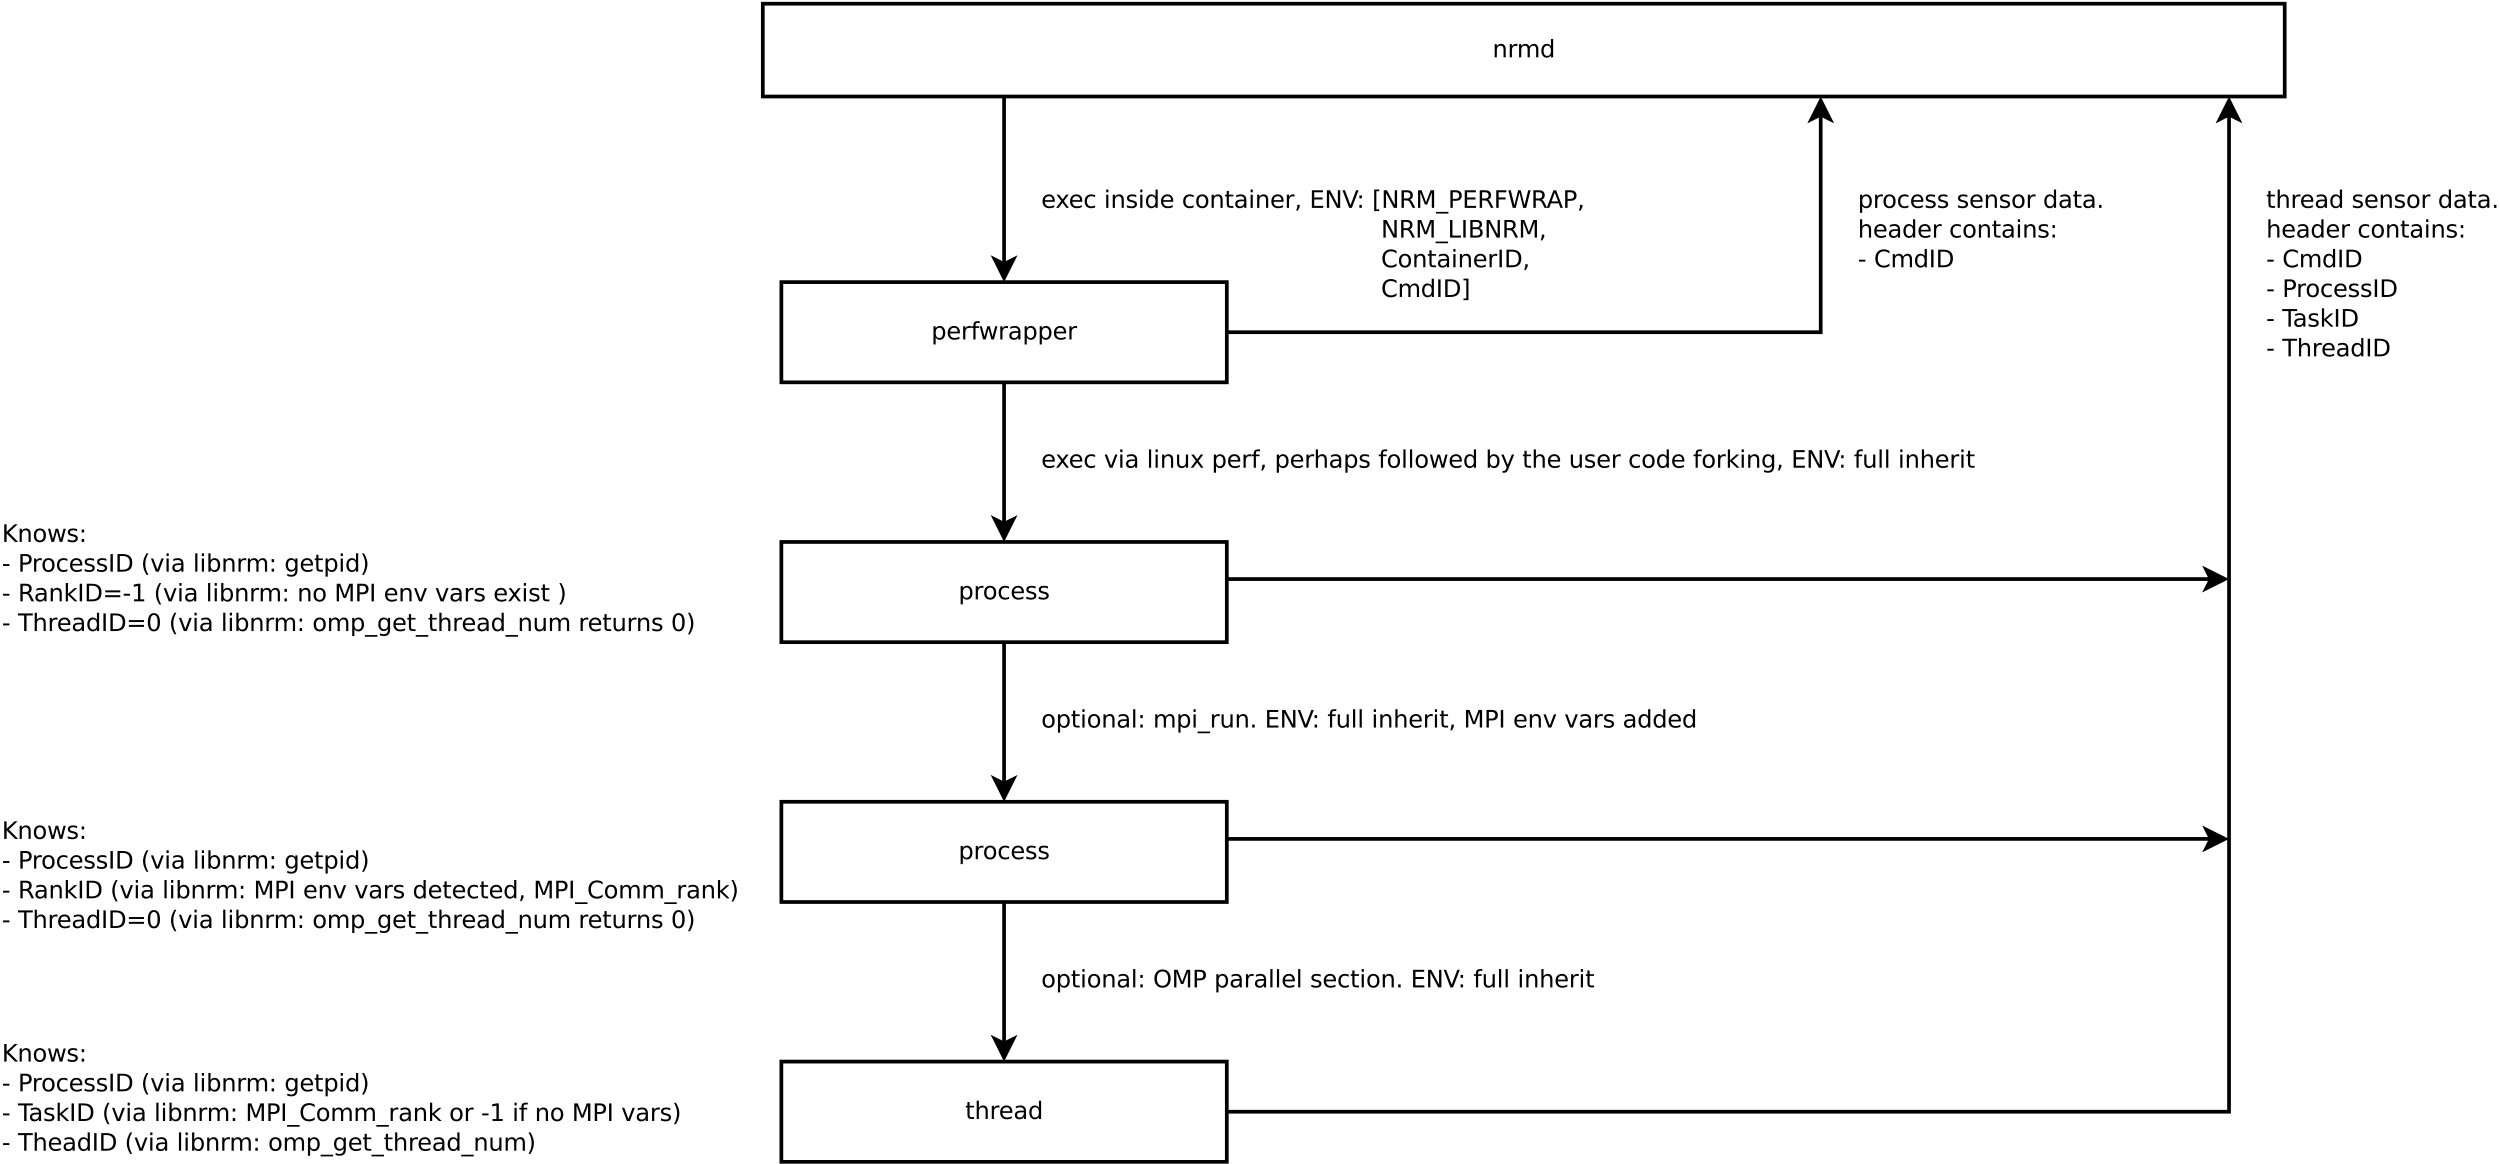 <?xml version="1.0" encoding="UTF-8"?>
<svg xmlns="http://www.w3.org/2000/svg" xmlns:xlink="http://www.w3.org/1999/xlink" width="1347pt" height="627pt" viewBox="0 0 1347 627" version="1.1">
<defs>
<g>
<symbol overflow="visible" id="glyph0-0">
<path style="stroke:none;" d="M 0.641 2.297 L 0.641 -9.172 L 7.141 -9.172 L 7.141 2.297 Z M 1.375 1.578 L 6.422 1.578 L 6.422 -8.438 L 1.375 -8.438 Z M 1.375 1.578 "/>
</symbol>
<symbol overflow="visible" id="glyph0-1">
<path style="stroke:none;" d="M 2.359 -1.062 L 2.359 2.703 L 1.188 2.703 L 1.188 -7.109 L 2.359 -7.109 L 2.359 -6.031 C 2.598 -6.457 2.906 -6.77 3.281 -6.969 C 3.656 -7.176 4.102 -7.281 4.625 -7.281 C 5.488 -7.281 6.191 -6.938 6.734 -6.25 C 7.273 -5.562 7.547 -4.66 7.547 -3.547 C 7.547 -2.43 7.273 -1.531 6.734 -0.844 C 6.191 -0.156 5.488 0.188 4.625 0.188 C 4.102 0.188 3.656 0.082 3.281 -0.125 C 2.906 -0.332 2.598 -0.645 2.359 -1.062 Z M 6.328 -3.547 C 6.328 -4.41 6.148 -5.082 5.797 -5.562 C 5.441 -6.051 4.957 -6.297 4.344 -6.297 C 3.727 -6.297 3.242 -6.051 2.891 -5.562 C 2.535 -5.082 2.359 -4.41 2.359 -3.547 C 2.359 -2.691 2.535 -2.02 2.891 -1.531 C 3.242 -1.039 3.727 -0.797 4.344 -0.797 C 4.957 -0.797 5.441 -1.039 5.797 -1.531 C 6.148 -2.02 6.328 -2.691 6.328 -3.547 Z M 6.328 -3.547 "/>
</symbol>
<symbol overflow="visible" id="glyph0-2">
<path style="stroke:none;" d="M 7.312 -3.844 L 7.312 -3.281 L 1.938 -3.281 C 1.988 -2.469 2.227 -1.852 2.656 -1.438 C 3.094 -1.02 3.695 -0.812 4.469 -0.812 C 4.914 -0.812 5.348 -0.863 5.766 -0.969 C 6.191 -1.082 6.613 -1.25 7.031 -1.469 L 7.031 -0.359 C 6.613 -0.18 6.18 -0.047 5.734 0.047 C 5.297 0.141 4.852 0.188 4.406 0.188 C 3.27 0.188 2.367 -0.141 1.703 -0.797 C 1.047 -1.461 0.719 -2.359 0.719 -3.484 C 0.719 -4.648 1.031 -5.57 1.656 -6.25 C 2.289 -6.938 3.141 -7.281 4.203 -7.281 C 5.16 -7.281 5.914 -6.973 6.469 -6.359 C 7.031 -5.742 7.312 -4.906 7.312 -3.844 Z M 6.141 -4.188 C 6.129 -4.82 5.945 -5.332 5.594 -5.719 C 5.25 -6.102 4.789 -6.297 4.219 -6.297 C 3.562 -6.297 3.035 -6.109 2.641 -5.734 C 2.254 -5.367 2.031 -4.852 1.969 -4.188 Z M 6.141 -4.188 "/>
</symbol>
<symbol overflow="visible" id="glyph0-3">
<path style="stroke:none;" d="M 5.344 -6.016 C 5.207 -6.086 5.062 -6.141 4.906 -6.172 C 4.758 -6.211 4.594 -6.234 4.406 -6.234 C 3.75 -6.234 3.242 -6.02 2.891 -5.594 C 2.535 -5.164 2.359 -4.551 2.359 -3.75 L 2.359 0 L 1.188 0 L 1.188 -7.109 L 2.359 -7.109 L 2.359 -6 C 2.598 -6.438 2.914 -6.758 3.312 -6.969 C 3.707 -7.176 4.188 -7.281 4.75 -7.281 C 4.832 -7.281 4.922 -7.273 5.016 -7.266 C 5.109 -7.254 5.219 -7.238 5.344 -7.219 Z M 5.344 -6.016 "/>
</symbol>
<symbol overflow="visible" id="glyph0-4">
<path style="stroke:none;" d="M 4.828 -9.875 L 4.828 -8.906 L 3.703 -8.906 C 3.285 -8.906 2.992 -8.816 2.828 -8.641 C 2.672 -8.473 2.594 -8.172 2.594 -7.734 L 2.594 -7.109 L 4.516 -7.109 L 4.516 -6.203 L 2.594 -6.203 L 2.594 0 L 1.422 0 L 1.422 -6.203 L 0.297 -6.203 L 0.297 -7.109 L 1.422 -7.109 L 1.422 -7.609 C 1.422 -8.398 1.602 -8.973 1.969 -9.328 C 2.332 -9.691 2.914 -9.875 3.719 -9.875 Z M 4.828 -9.875 "/>
</symbol>
<symbol overflow="visible" id="glyph0-5">
<path style="stroke:none;" d="M 0.547 -7.109 L 1.719 -7.109 L 3.172 -1.562 L 4.625 -7.109 L 6 -7.109 L 7.469 -1.562 L 8.922 -7.109 L 10.094 -7.109 L 8.234 0 L 6.844 0 L 5.312 -5.828 L 3.781 0 L 2.406 0 Z M 0.547 -7.109 "/>
</symbol>
<symbol overflow="visible" id="glyph0-6">
<path style="stroke:none;" d="M 4.453 -3.578 C 3.516 -3.578 2.863 -3.469 2.5 -3.25 C 2.133 -3.031 1.953 -2.66 1.953 -2.141 C 1.953 -1.734 2.086 -1.406 2.359 -1.156 C 2.629 -0.914 3 -0.797 3.469 -0.797 C 4.113 -0.797 4.633 -1.023 5.031 -1.484 C 5.426 -1.941 5.625 -2.551 5.625 -3.312 L 5.625 -3.578 Z M 6.781 -4.062 L 6.781 0 L 5.625 0 L 5.625 -1.078 C 5.352 -0.648 5.02 -0.332 4.625 -0.125 C 4.227 0.082 3.738 0.188 3.156 0.188 C 2.426 0.188 1.848 -0.016 1.422 -0.422 C 0.992 -0.836 0.781 -1.383 0.781 -2.062 C 0.781 -2.863 1.047 -3.469 1.578 -3.875 C 2.117 -4.281 2.922 -4.484 3.984 -4.484 L 5.625 -4.484 L 5.625 -4.609 C 5.625 -5.141 5.445 -5.551 5.094 -5.844 C 4.738 -6.145 4.238 -6.297 3.594 -6.297 C 3.188 -6.297 2.789 -6.242 2.406 -6.141 C 2.02 -6.047 1.648 -5.898 1.297 -5.703 L 1.297 -6.781 C 1.723 -6.945 2.141 -7.07 2.547 -7.156 C 2.953 -7.238 3.344 -7.281 3.719 -7.281 C 4.75 -7.281 5.516 -7.016 6.016 -6.484 C 6.523 -5.953 6.781 -5.145 6.781 -4.062 Z M 6.781 -4.062 "/>
</symbol>
<symbol overflow="visible" id="glyph0-7">
<path style="stroke:none;" d="M 7.141 -4.297 L 7.141 0 L 5.969 0 L 5.969 -4.25 C 5.969 -4.926 5.836 -5.43 5.578 -5.766 C 5.316 -6.098 4.922 -6.266 4.391 -6.266 C 3.766 -6.266 3.27 -6.062 2.906 -5.656 C 2.539 -5.258 2.359 -4.711 2.359 -4.016 L 2.359 0 L 1.188 0 L 1.188 -7.109 L 2.359 -7.109 L 2.359 -6 C 2.641 -6.426 2.969 -6.742 3.344 -6.953 C 3.719 -7.172 4.156 -7.281 4.656 -7.281 C 5.469 -7.281 6.082 -7.023 6.5 -6.516 C 6.926 -6.016 7.141 -5.273 7.141 -4.297 Z M 7.141 -4.297 "/>
</symbol>
<symbol overflow="visible" id="glyph0-8">
<path style="stroke:none;" d="M 6.766 -5.75 C 7.055 -6.27 7.406 -6.656 7.812 -6.906 C 8.219 -7.156 8.695 -7.281 9.25 -7.281 C 9.988 -7.281 10.555 -7.02 10.953 -6.5 C 11.359 -5.977 11.562 -5.242 11.562 -4.297 L 11.562 0 L 10.391 0 L 10.391 -4.25 C 10.391 -4.938 10.266 -5.441 10.016 -5.766 C 9.773 -6.098 9.41 -6.266 8.922 -6.266 C 8.316 -6.266 7.836 -6.062 7.484 -5.656 C 7.129 -5.258 6.953 -4.711 6.953 -4.016 L 6.953 0 L 5.781 0 L 5.781 -4.25 C 5.781 -4.938 5.66 -5.441 5.422 -5.766 C 5.18 -6.098 4.805 -6.266 4.297 -6.266 C 3.703 -6.266 3.227 -6.062 2.875 -5.656 C 2.531 -5.25 2.359 -4.703 2.359 -4.016 L 2.359 0 L 1.188 0 L 1.188 -7.109 L 2.359 -7.109 L 2.359 -6 C 2.617 -6.438 2.938 -6.758 3.312 -6.969 C 3.688 -7.176 4.129 -7.281 4.641 -7.281 C 5.16 -7.281 5.598 -7.148 5.953 -6.891 C 6.316 -6.629 6.586 -6.25 6.766 -5.75 Z M 6.766 -5.75 "/>
</symbol>
<symbol overflow="visible" id="glyph0-9">
<path style="stroke:none;" d="M 5.906 -6.031 L 5.906 -9.875 L 7.078 -9.875 L 7.078 0 L 5.906 0 L 5.906 -1.062 C 5.656 -0.645 5.344 -0.332 4.969 -0.125 C 4.594 0.082 4.145 0.188 3.625 0.188 C 2.77 0.188 2.07 -0.156 1.531 -0.844 C 0.988 -1.531 0.719 -2.43 0.719 -3.547 C 0.719 -4.66 0.988 -5.562 1.531 -6.25 C 2.07 -6.938 2.77 -7.281 3.625 -7.281 C 4.145 -7.281 4.594 -7.176 4.969 -6.969 C 5.344 -6.77 5.656 -6.457 5.906 -6.031 Z M 1.922 -3.547 C 1.922 -2.691 2.098 -2.02 2.453 -1.531 C 2.805 -1.039 3.289 -0.797 3.906 -0.797 C 4.531 -0.797 5.02 -1.039 5.375 -1.531 C 5.727 -2.02 5.906 -2.691 5.906 -3.547 C 5.906 -4.41 5.727 -5.082 5.375 -5.562 C 5.02 -6.051 4.531 -6.297 3.906 -6.297 C 3.289 -6.297 2.805 -6.051 2.453 -5.562 C 2.098 -5.082 1.922 -4.41 1.922 -3.547 Z M 1.922 -3.547 "/>
</symbol>
<symbol overflow="visible" id="glyph0-10">
<path style="stroke:none;" d="M 3.984 -6.297 C 3.359 -6.297 2.863 -6.051 2.5 -5.562 C 2.133 -5.07 1.953 -4.398 1.953 -3.547 C 1.953 -2.691 2.129 -2.02 2.484 -1.531 C 2.848 -1.051 3.348 -0.812 3.984 -0.812 C 4.598 -0.812 5.086 -1.055 5.453 -1.547 C 5.816 -2.035 6 -2.703 6 -3.547 C 6 -4.391 5.816 -5.055 5.453 -5.547 C 5.086 -6.047 4.598 -6.297 3.984 -6.297 Z M 3.984 -7.281 C 4.992 -7.281 5.789 -6.945 6.375 -6.281 C 6.957 -5.625 7.25 -4.711 7.25 -3.547 C 7.25 -2.379 6.957 -1.461 6.375 -0.797 C 5.789 -0.141 4.992 0.188 3.984 0.188 C 2.961 0.188 2.16 -0.141 1.578 -0.797 C 1.004 -1.461 0.719 -2.379 0.719 -3.547 C 0.719 -4.711 1.004 -5.625 1.578 -6.281 C 2.16 -6.945 2.961 -7.281 3.984 -7.281 Z M 3.984 -7.281 "/>
</symbol>
<symbol overflow="visible" id="glyph0-11">
<path style="stroke:none;" d="M 6.344 -6.844 L 6.344 -5.75 C 6.008 -5.926 5.676 -6.062 5.344 -6.156 C 5.008 -6.25 4.676 -6.297 4.344 -6.297 C 3.582 -6.297 2.992 -6.051 2.578 -5.562 C 2.16 -5.082 1.953 -4.41 1.953 -3.547 C 1.953 -2.68 2.16 -2.008 2.578 -1.531 C 2.992 -1.051 3.582 -0.812 4.344 -0.812 C 4.676 -0.812 5.008 -0.852 5.344 -0.938 C 5.676 -1.031 6.008 -1.172 6.344 -1.359 L 6.344 -0.266 C 6.02 -0.117 5.68 -0.008 5.328 0.062 C 4.984 0.145 4.613 0.188 4.219 0.188 C 3.145 0.188 2.289 -0.145 1.656 -0.812 C 1.031 -1.488 0.719 -2.398 0.719 -3.547 C 0.719 -4.703 1.035 -5.613 1.672 -6.281 C 2.305 -6.945 3.18 -7.281 4.297 -7.281 C 4.648 -7.281 5 -7.242 5.344 -7.172 C 5.688 -7.098 6.02 -6.988 6.344 -6.844 Z M 6.344 -6.844 "/>
</symbol>
<symbol overflow="visible" id="glyph0-12">
<path style="stroke:none;" d="M 5.75 -6.906 L 5.75 -5.797 C 5.426 -5.961 5.086 -6.086 4.734 -6.172 C 4.379 -6.254 4.008 -6.297 3.625 -6.297 C 3.039 -6.297 2.602 -6.207 2.312 -6.031 C 2.031 -5.852 1.891 -5.586 1.891 -5.234 C 1.891 -4.961 1.988 -4.75 2.188 -4.594 C 2.395 -4.445 2.816 -4.301 3.453 -4.156 L 3.844 -4.062 C 4.676 -3.883 5.266 -3.633 5.609 -3.312 C 5.961 -2.988 6.141 -2.539 6.141 -1.969 C 6.141 -1.301 5.879 -0.773 5.359 -0.391 C 4.836 -0.004 4.117 0.188 3.203 0.188 C 2.816 0.188 2.414 0.148 2 0.078 C 1.594 0.004 1.16 -0.109 0.703 -0.266 L 0.703 -1.469 C 1.141 -1.238 1.566 -1.066 1.984 -0.953 C 2.398 -0.848 2.812 -0.797 3.219 -0.797 C 3.77 -0.797 4.191 -0.891 4.484 -1.078 C 4.785 -1.266 4.938 -1.531 4.938 -1.875 C 4.938 -2.188 4.828 -2.426 4.609 -2.594 C 4.398 -2.77 3.938 -2.938 3.219 -3.094 L 2.812 -3.188 C 2.082 -3.344 1.555 -3.578 1.234 -3.891 C 0.91 -4.203 0.75 -4.633 0.75 -5.188 C 0.75 -5.852 0.984 -6.367 1.453 -6.734 C 1.93 -7.098 2.609 -7.281 3.484 -7.281 C 3.91 -7.281 4.316 -7.25 4.703 -7.188 C 5.086 -7.125 5.438 -7.031 5.75 -6.906 Z M 5.75 -6.906 "/>
</symbol>
<symbol overflow="visible" id="glyph0-13">
<path style="stroke:none;" d="M 7.141 -7.109 L 4.562 -3.656 L 7.266 0 L 5.891 0 L 3.828 -2.797 L 1.75 0 L 0.375 0 L 3.141 -3.719 L 0.609 -7.109 L 1.984 -7.109 L 3.875 -4.578 L 5.75 -7.109 Z M 7.141 -7.109 "/>
</symbol>
<symbol overflow="visible" id="glyph0-14">
<path style="stroke:none;" d=""/>
</symbol>
<symbol overflow="visible" id="glyph0-15">
<path style="stroke:none;" d="M 1.219 -7.109 L 2.391 -7.109 L 2.391 0 L 1.219 0 Z M 1.219 -9.875 L 2.391 -9.875 L 2.391 -8.391 L 1.219 -8.391 Z M 1.219 -9.875 "/>
</symbol>
<symbol overflow="visible" id="glyph0-16">
<path style="stroke:none;" d="M 2.375 -9.125 L 2.375 -7.109 L 4.781 -7.109 L 4.781 -6.203 L 2.375 -6.203 L 2.375 -2.344 C 2.375 -1.758 2.453 -1.383 2.609 -1.219 C 2.773 -1.062 3.102 -0.984 3.594 -0.984 L 4.781 -0.984 L 4.781 0 L 3.594 0 C 2.688 0 2.062 -0.164 1.719 -0.5 C 1.375 -0.844 1.203 -1.457 1.203 -2.344 L 1.203 -6.203 L 0.344 -6.203 L 0.344 -7.109 L 1.203 -7.109 L 1.203 -9.125 Z M 2.375 -9.125 "/>
</symbol>
<symbol overflow="visible" id="glyph0-17">
<path style="stroke:none;" d="M 1.531 -1.609 L 2.859 -1.609 L 2.859 -0.516 L 1.828 1.516 L 1 1.516 L 1.531 -0.516 Z M 1.531 -1.609 "/>
</symbol>
<symbol overflow="visible" id="glyph0-18">
<path style="stroke:none;" d="M 1.281 -9.484 L 7.266 -9.484 L 7.266 -8.391 L 2.562 -8.391 L 2.562 -5.594 L 7.078 -5.594 L 7.078 -4.516 L 2.562 -4.516 L 2.562 -1.078 L 7.375 -1.078 L 7.375 0 L 1.281 0 Z M 1.281 -9.484 "/>
</symbol>
<symbol overflow="visible" id="glyph0-19">
<path style="stroke:none;" d="M 1.281 -9.484 L 3 -9.484 L 7.203 -1.547 L 7.203 -9.484 L 8.453 -9.484 L 8.453 0 L 6.719 0 L 2.516 -7.922 L 2.516 0 L 1.281 0 Z M 1.281 -9.484 "/>
</symbol>
<symbol overflow="visible" id="glyph0-20">
<path style="stroke:none;" d="M 3.719 0 L 0.109 -9.484 L 1.438 -9.484 L 4.438 -1.5 L 7.453 -9.484 L 8.781 -9.484 L 5.172 0 Z M 3.719 0 "/>
</symbol>
<symbol overflow="visible" id="glyph0-21">
<path style="stroke:none;" d="M 1.531 -1.609 L 2.859 -1.609 L 2.859 0 L 1.531 0 Z M 1.531 -6.719 L 2.859 -6.719 L 2.859 -5.109 L 1.531 -5.109 Z M 1.531 -6.719 "/>
</symbol>
<symbol overflow="visible" id="glyph0-22">
<path style="stroke:none;" d="M 1.125 -9.875 L 3.812 -9.875 L 3.812 -8.969 L 2.281 -8.969 L 2.281 0.812 L 3.812 0.812 L 3.812 1.719 L 1.125 1.719 Z M 1.125 -9.875 "/>
</symbol>
<symbol overflow="visible" id="glyph0-23">
<path style="stroke:none;" d="M 5.766 -4.438 C 6.047 -4.344 6.316 -4.145 6.578 -3.844 C 6.836 -3.539 7.098 -3.125 7.359 -2.594 L 8.656 0 L 7.281 0 L 6.062 -2.438 C 5.75 -3.07 5.445 -3.488 5.156 -3.688 C 4.863 -3.895 4.461 -4 3.953 -4 L 2.562 -4 L 2.562 0 L 1.281 0 L 1.281 -9.484 L 4.172 -9.484 C 5.254 -9.484 6.062 -9.254 6.594 -8.797 C 7.125 -8.348 7.391 -7.664 7.391 -6.75 C 7.391 -6.156 7.25 -5.66 6.969 -5.266 C 6.695 -4.867 6.297 -4.594 5.766 -4.438 Z M 2.562 -8.422 L 2.562 -5.062 L 4.172 -5.062 C 4.785 -5.062 5.25 -5.203 5.562 -5.484 C 5.883 -5.773 6.047 -6.195 6.047 -6.75 C 6.047 -7.301 5.883 -7.719 5.562 -8 C 5.25 -8.281 4.785 -8.422 4.172 -8.422 Z M 2.562 -8.422 "/>
</symbol>
<symbol overflow="visible" id="glyph0-24">
<path style="stroke:none;" d="M 1.281 -9.484 L 3.188 -9.484 L 5.609 -3.031 L 8.031 -9.484 L 9.953 -9.484 L 9.953 0 L 8.703 0 L 8.703 -8.328 L 6.25 -1.828 L 4.969 -1.828 L 2.516 -8.328 L 2.516 0 L 1.281 0 Z M 1.281 -9.484 "/>
</symbol>
<symbol overflow="visible" id="glyph0-25">
<path style="stroke:none;" d="M 6.625 2.156 L 6.625 3.062 L -0.125 3.062 L -0.125 2.156 Z M 6.625 2.156 "/>
</symbol>
<symbol overflow="visible" id="glyph0-26">
<path style="stroke:none;" d="M 2.562 -8.422 L 2.562 -4.859 L 4.172 -4.859 C 4.766 -4.859 5.223 -5.016 5.547 -5.328 C 5.879 -5.641 6.047 -6.078 6.047 -6.641 C 6.047 -7.211 5.879 -7.648 5.547 -7.953 C 5.223 -8.266 4.766 -8.422 4.172 -8.422 Z M 1.281 -9.484 L 4.172 -9.484 C 5.234 -9.484 6.035 -9.238 6.578 -8.75 C 7.117 -8.27 7.391 -7.566 7.391 -6.641 C 7.391 -5.711 7.117 -5.008 6.578 -4.531 C 6.035 -4.051 5.234 -3.812 4.172 -3.812 L 2.562 -3.812 L 2.562 0 L 1.281 0 Z M 1.281 -9.484 "/>
</symbol>
<symbol overflow="visible" id="glyph0-27">
<path style="stroke:none;" d="M 1.281 -9.484 L 6.719 -9.484 L 6.719 -8.391 L 2.562 -8.391 L 2.562 -5.609 L 6.312 -5.609 L 6.312 -4.531 L 2.562 -4.531 L 2.562 0 L 1.281 0 Z M 1.281 -9.484 "/>
</symbol>
<symbol overflow="visible" id="glyph0-28">
<path style="stroke:none;" d="M 0.438 -9.484 L 1.734 -9.484 L 3.719 -1.469 L 5.703 -9.484 L 7.141 -9.484 L 9.141 -1.469 L 11.125 -9.484 L 12.422 -9.484 L 10.047 0 L 8.438 0 L 6.438 -8.234 L 4.422 0 L 2.812 0 Z M 0.438 -9.484 "/>
</symbol>
<symbol overflow="visible" id="glyph0-29">
<path style="stroke:none;" d="M 4.438 -8.219 L 2.703 -3.5 L 6.188 -3.5 Z M 3.719 -9.484 L 5.172 -9.484 L 8.781 0 L 7.453 0 L 6.594 -2.438 L 2.312 -2.438 L 1.453 0 L 0.109 0 Z M 3.719 -9.484 "/>
</symbol>
<symbol overflow="visible" id="glyph0-30">
<path style="stroke:none;" d="M 1.281 -9.484 L 2.562 -9.484 L 2.562 -1.078 L 7.172 -1.078 L 7.172 0 L 1.281 0 Z M 1.281 -9.484 "/>
</symbol>
<symbol overflow="visible" id="glyph0-31">
<path style="stroke:none;" d="M 1.281 -9.484 L 2.562 -9.484 L 2.562 0 L 1.281 0 Z M 1.281 -9.484 "/>
</symbol>
<symbol overflow="visible" id="glyph0-32">
<path style="stroke:none;" d="M 2.562 -4.531 L 2.562 -1.047 L 4.609 -1.047 C 5.305 -1.047 5.816 -1.188 6.141 -1.469 C 6.473 -1.758 6.641 -2.203 6.641 -2.797 C 6.641 -3.391 6.473 -3.828 6.141 -4.109 C 5.816 -4.391 5.305 -4.531 4.609 -4.531 Z M 2.562 -8.422 L 2.562 -5.562 L 4.453 -5.562 C 5.078 -5.562 5.539 -5.676 5.844 -5.906 C 6.156 -6.145 6.312 -6.508 6.312 -7 C 6.312 -7.477 6.156 -7.832 5.844 -8.062 C 5.539 -8.301 5.078 -8.422 4.453 -8.422 Z M 1.281 -9.484 L 4.547 -9.484 C 5.523 -9.484 6.281 -9.281 6.812 -8.875 C 7.344 -8.469 7.609 -7.891 7.609 -7.141 C 7.609 -6.555 7.473 -6.094 7.203 -5.75 C 6.93 -5.406 6.531 -5.191 6 -5.109 C 6.633 -4.973 7.125 -4.691 7.469 -4.266 C 7.82 -3.836 8 -3.301 8 -2.656 C 8 -1.812 7.707 -1.156 7.125 -0.688 C 6.551 -0.227 5.734 0 4.672 0 L 1.281 0 Z M 1.281 -9.484 "/>
</symbol>
<symbol overflow="visible" id="glyph0-33">
<path style="stroke:none;" d="M 8.375 -8.75 L 8.375 -7.391 C 7.938 -7.797 7.473 -8.098 6.984 -8.297 C 6.504 -8.492 5.988 -8.594 5.438 -8.594 C 4.352 -8.594 3.52 -8.258 2.938 -7.594 C 2.363 -6.938 2.078 -5.984 2.078 -4.734 C 2.078 -3.484 2.363 -2.523 2.938 -1.859 C 3.52 -1.203 4.352 -0.875 5.438 -0.875 C 5.988 -0.875 6.504 -0.973 6.984 -1.172 C 7.473 -1.367 7.938 -1.664 8.375 -2.062 L 8.375 -0.734 C 7.926 -0.422 7.453 -0.188 6.953 -0.031 C 6.453 0.113 5.922 0.188 5.359 0.188 C 3.922 0.188 2.789 -0.25 1.969 -1.125 C 1.145 -2.008 0.734 -3.211 0.734 -4.734 C 0.734 -6.254 1.145 -7.453 1.969 -8.328 C 2.789 -9.211 3.922 -9.656 5.359 -9.656 C 5.922 -9.656 6.453 -9.578 6.953 -9.422 C 7.461 -9.273 7.938 -9.051 8.375 -8.75 Z M 8.375 -8.75 "/>
</symbol>
<symbol overflow="visible" id="glyph0-34">
<path style="stroke:none;" d="M 2.562 -8.422 L 2.562 -1.047 L 4.109 -1.047 C 5.41 -1.047 6.363 -1.344 6.969 -1.938 C 7.582 -2.531 7.891 -3.469 7.891 -4.75 C 7.891 -6.02 7.582 -6.945 6.969 -7.531 C 6.363 -8.125 5.41 -8.422 4.109 -8.422 Z M 1.281 -9.484 L 3.906 -9.484 C 5.75 -9.484 7.098 -9.098 7.953 -8.328 C 8.816 -7.566 9.25 -6.375 9.25 -4.75 C 9.25 -3.113 8.816 -1.91 7.953 -1.141 C 7.086 -0.379 5.738 0 3.906 0 L 1.281 0 Z M 1.281 -9.484 "/>
</symbol>
<symbol overflow="visible" id="glyph0-35">
<path style="stroke:none;" d="M 3.953 -9.875 L 3.953 1.719 L 1.266 1.719 L 1.266 0.812 L 2.781 0.812 L 2.781 -8.969 L 1.266 -8.969 L 1.266 -9.875 Z M 3.953 -9.875 "/>
</symbol>
<symbol overflow="visible" id="glyph0-36">
<path style="stroke:none;" d="M 0.391 -7.109 L 1.625 -7.109 L 3.844 -1.141 L 6.062 -7.109 L 7.312 -7.109 L 4.641 0 L 3.047 0 Z M 0.391 -7.109 "/>
</symbol>
<symbol overflow="visible" id="glyph0-37">
<path style="stroke:none;" d="M 1.219 -9.875 L 2.391 -9.875 L 2.391 0 L 1.219 0 Z M 1.219 -9.875 "/>
</symbol>
<symbol overflow="visible" id="glyph0-38">
<path style="stroke:none;" d="M 1.109 -2.812 L 1.109 -7.109 L 2.266 -7.109 L 2.266 -2.844 C 2.266 -2.176 2.395 -1.672 2.656 -1.328 C 2.926 -0.992 3.32 -0.828 3.844 -0.828 C 4.477 -0.828 4.977 -1.023 5.344 -1.422 C 5.707 -1.828 5.891 -2.379 5.891 -3.078 L 5.891 -7.109 L 7.062 -7.109 L 7.062 0 L 5.891 0 L 5.891 -1.094 C 5.609 -0.656 5.281 -0.332 4.906 -0.125 C 4.531 0.082 4.094 0.188 3.594 0.188 C 2.781 0.188 2.16 -0.066 1.734 -0.578 C 1.316 -1.086 1.109 -1.832 1.109 -2.812 Z M 4.047 -7.281 Z M 4.047 -7.281 "/>
</symbol>
<symbol overflow="visible" id="glyph0-39">
<path style="stroke:none;" d="M 7.141 -4.297 L 7.141 0 L 5.969 0 L 5.969 -4.25 C 5.969 -4.926 5.836 -5.43 5.578 -5.766 C 5.316 -6.098 4.922 -6.266 4.391 -6.266 C 3.766 -6.266 3.27 -6.062 2.906 -5.656 C 2.539 -5.258 2.359 -4.711 2.359 -4.016 L 2.359 0 L 1.188 0 L 1.188 -9.875 L 2.359 -9.875 L 2.359 -6 C 2.641 -6.426 2.969 -6.742 3.344 -6.953 C 3.719 -7.172 4.156 -7.281 4.656 -7.281 C 5.469 -7.281 6.082 -7.023 6.5 -6.516 C 6.926 -6.016 7.141 -5.273 7.141 -4.297 Z M 7.141 -4.297 "/>
</symbol>
<symbol overflow="visible" id="glyph0-40">
<path style="stroke:none;" d="M 6.328 -3.547 C 6.328 -4.41 6.148 -5.082 5.797 -5.562 C 5.441 -6.051 4.957 -6.297 4.344 -6.297 C 3.727 -6.297 3.242 -6.051 2.891 -5.562 C 2.535 -5.082 2.359 -4.41 2.359 -3.547 C 2.359 -2.691 2.535 -2.02 2.891 -1.531 C 3.242 -1.039 3.727 -0.797 4.344 -0.797 C 4.957 -0.797 5.441 -1.039 5.797 -1.531 C 6.148 -2.02 6.328 -2.691 6.328 -3.547 Z M 2.359 -6.031 C 2.598 -6.457 2.906 -6.77 3.281 -6.969 C 3.656 -7.176 4.102 -7.281 4.625 -7.281 C 5.488 -7.281 6.191 -6.938 6.734 -6.25 C 7.273 -5.562 7.547 -4.66 7.547 -3.547 C 7.547 -2.43 7.273 -1.531 6.734 -0.844 C 6.191 -0.156 5.488 0.188 4.625 0.188 C 4.102 0.188 3.656 0.082 3.281 -0.125 C 2.906 -0.332 2.598 -0.645 2.359 -1.062 L 2.359 0 L 1.188 0 L 1.188 -9.875 L 2.359 -9.875 Z M 2.359 -6.031 "/>
</symbol>
<symbol overflow="visible" id="glyph0-41">
<path style="stroke:none;" d="M 4.188 0.656 C 3.852 1.508 3.531 2.062 3.219 2.312 C 2.906 2.57 2.488 2.703 1.969 2.703 L 1.031 2.703 L 1.031 1.734 L 1.719 1.734 C 2.039 1.734 2.289 1.656 2.469 1.5 C 2.645 1.344 2.836 0.984 3.047 0.422 L 3.266 -0.109 L 0.391 -7.109 L 1.625 -7.109 L 3.844 -1.547 L 6.062 -7.109 L 7.312 -7.109 Z M 4.188 0.656 "/>
</symbol>
<symbol overflow="visible" id="glyph0-42">
<path style="stroke:none;" d="M 1.188 -9.875 L 2.359 -9.875 L 2.359 -4.047 L 5.844 -7.109 L 7.328 -7.109 L 3.562 -3.781 L 7.484 0 L 5.969 0 L 2.359 -3.469 L 2.359 0 L 1.188 0 Z M 1.188 -9.875 "/>
</symbol>
<symbol overflow="visible" id="glyph0-43">
<path style="stroke:none;" d="M 5.906 -3.641 C 5.906 -4.484 5.727 -5.133 5.375 -5.594 C 5.031 -6.062 4.539 -6.297 3.906 -6.297 C 3.281 -6.297 2.789 -6.062 2.438 -5.594 C 2.094 -5.133 1.922 -4.484 1.922 -3.641 C 1.922 -2.797 2.094 -2.141 2.438 -1.672 C 2.789 -1.211 3.281 -0.984 3.906 -0.984 C 4.539 -0.984 5.031 -1.211 5.375 -1.672 C 5.727 -2.141 5.906 -2.797 5.906 -3.641 Z M 7.078 -0.875 C 7.078 0.332 6.805 1.227 6.266 1.812 C 5.723 2.406 4.898 2.703 3.797 2.703 C 3.391 2.703 3.004 2.672 2.641 2.609 C 2.273 2.547 1.922 2.453 1.578 2.328 L 1.578 1.188 C 1.922 1.375 2.258 1.508 2.594 1.594 C 2.926 1.688 3.266 1.734 3.609 1.734 C 4.379 1.734 4.953 1.535 5.328 1.141 C 5.711 0.742 5.906 0.141 5.906 -0.672 L 5.906 -1.25 C 5.664 -0.832 5.352 -0.52 4.969 -0.312 C 4.594 -0.102 4.145 0 3.625 0 C 2.75 0 2.047 -0.332 1.516 -1 C 0.984 -1.664 0.719 -2.547 0.719 -3.641 C 0.719 -4.734 0.984 -5.613 1.516 -6.281 C 2.047 -6.945 2.75 -7.281 3.625 -7.281 C 4.145 -7.281 4.594 -7.176 4.969 -6.969 C 5.352 -6.758 5.664 -6.445 5.906 -6.031 L 5.906 -7.109 L 7.078 -7.109 Z M 7.078 -0.875 "/>
</symbol>
<symbol overflow="visible" id="glyph0-44">
<path style="stroke:none;" d="M 1.391 -1.609 L 2.734 -1.609 L 2.734 0 L 1.391 0 Z M 1.391 -1.609 "/>
</symbol>
<symbol overflow="visible" id="glyph0-45">
<path style="stroke:none;" d="M 0.641 -4.078 L 4.062 -4.078 L 4.062 -3.047 L 0.641 -3.047 Z M 0.641 -4.078 "/>
</symbol>
<symbol overflow="visible" id="glyph0-46">
<path style="stroke:none;" d="M -0.031 -9.484 L 7.984 -9.484 L 7.984 -8.391 L 4.609 -8.391 L 4.609 0 L 3.328 0 L 3.328 -8.391 L -0.031 -8.391 Z M -0.031 -9.484 "/>
</symbol>
<symbol overflow="visible" id="glyph0-47">
<path style="stroke:none;" d="M 5.125 -8.609 C 4.188 -8.609 3.441 -8.258 2.891 -7.562 C 2.348 -6.875 2.078 -5.93 2.078 -4.734 C 2.078 -3.535 2.348 -2.586 2.891 -1.891 C 3.441 -1.203 4.188 -0.859 5.125 -0.859 C 6.051 -0.859 6.785 -1.203 7.328 -1.891 C 7.879 -2.586 8.156 -3.535 8.156 -4.734 C 8.156 -5.93 7.879 -6.875 7.328 -7.562 C 6.785 -8.258 6.051 -8.609 5.125 -8.609 Z M 5.125 -9.656 C 6.445 -9.656 7.504 -9.207 8.297 -8.312 C 9.098 -7.414 9.5 -6.223 9.5 -4.734 C 9.5 -3.234 9.098 -2.035 8.297 -1.141 C 7.504 -0.254 6.445 0.188 5.125 0.188 C 3.789 0.188 2.723 -0.254 1.922 -1.141 C 1.129 -2.035 0.734 -3.234 0.734 -4.734 C 0.734 -6.223 1.129 -7.414 1.922 -8.312 C 2.723 -9.207 3.789 -9.656 5.125 -9.656 Z M 5.125 -9.656 "/>
</symbol>
<symbol overflow="visible" id="glyph0-48">
<path style="stroke:none;" d="M 1.281 -9.484 L 2.562 -9.484 L 2.562 -5.469 L 6.812 -9.484 L 8.469 -9.484 L 3.766 -5.062 L 8.797 0 L 7.109 0 L 2.562 -4.562 L 2.562 0 L 1.281 0 Z M 1.281 -9.484 "/>
</symbol>
<symbol overflow="visible" id="glyph0-49">
<path style="stroke:none;" d="M 4.031 -9.859 C 3.469 -8.891 3.047 -7.926 2.766 -6.969 C 2.492 -6.02 2.359 -5.055 2.359 -4.078 C 2.359 -3.098 2.492 -2.129 2.766 -1.172 C 3.047 -0.211 3.469 0.75 4.031 1.719 L 3.016 1.719 C 2.379 0.719 1.906 -0.258 1.594 -1.219 C 1.281 -2.176 1.125 -3.129 1.125 -4.078 C 1.125 -5.023 1.281 -5.973 1.594 -6.922 C 1.906 -7.879 2.379 -8.859 3.016 -9.859 Z M 4.031 -9.859 "/>
</symbol>
<symbol overflow="visible" id="glyph0-50">
<path style="stroke:none;" d="M 1.047 -9.859 L 2.062 -9.859 C 2.695 -8.859 3.172 -7.879 3.484 -6.922 C 3.797 -5.973 3.953 -5.023 3.953 -4.078 C 3.953 -3.129 3.797 -2.176 3.484 -1.219 C 3.172 -0.258 2.695 0.719 2.062 1.719 L 1.047 1.719 C 1.609 0.75 2.023 -0.211 2.297 -1.172 C 2.578 -2.129 2.719 -3.098 2.719 -4.078 C 2.719 -5.055 2.578 -6.02 2.297 -6.969 C 2.023 -7.926 1.609 -8.891 1.047 -9.859 Z M 1.047 -9.859 "/>
</symbol>
<symbol overflow="visible" id="glyph0-51">
<path style="stroke:none;" d="M 1.375 -5.906 L 9.516 -5.906 L 9.516 -4.844 L 1.375 -4.844 Z M 1.375 -3.312 L 9.516 -3.312 L 9.516 -2.234 L 1.375 -2.234 Z M 1.375 -3.312 "/>
</symbol>
<symbol overflow="visible" id="glyph0-52">
<path style="stroke:none;" d="M 4.125 -8.641 C 3.469 -8.641 2.973 -8.312 2.641 -7.656 C 2.305 -7.008 2.141 -6.035 2.141 -4.734 C 2.141 -3.43 2.305 -2.453 2.641 -1.797 C 2.973 -1.148 3.469 -0.828 4.125 -0.828 C 4.789 -0.828 5.289 -1.148 5.625 -1.797 C 5.957 -2.453 6.125 -3.43 6.125 -4.734 C 6.125 -6.035 5.957 -7.008 5.625 -7.656 C 5.289 -8.312 4.789 -8.641 4.125 -8.641 Z M 4.125 -9.656 C 5.188 -9.656 6 -9.234 6.562 -8.391 C 7.125 -7.547 7.406 -6.328 7.406 -4.734 C 7.406 -3.141 7.125 -1.922 6.562 -1.078 C 6 -0.234 5.188 0.188 4.125 0.188 C 3.07 0.188 2.266 -0.234 1.703 -1.078 C 1.141 -1.922 0.859 -3.141 0.859 -4.734 C 0.859 -6.328 1.141 -7.547 1.703 -8.391 C 2.266 -9.234 3.07 -9.656 4.125 -9.656 Z M 4.125 -9.656 "/>
</symbol>
<symbol overflow="visible" id="glyph0-53">
<path style="stroke:none;" d="M 1.609 -1.078 L 3.703 -1.078 L 3.703 -8.312 L 1.422 -7.859 L 1.422 -9.016 L 3.688 -9.484 L 4.984 -9.484 L 4.984 -1.078 L 7.078 -1.078 L 7.078 0 L 1.609 0 Z M 1.609 -1.078 "/>
</symbol>
</g>
</defs>
<g id="surface8847">
<rect x="0" y="0" width="1347" height="627" style="fill:rgb(100%,100%,100%);fill-opacity:1;stroke:none;"/>
<path style="fill-rule:evenodd;fill:rgb(100%,100%,100%);fill-opacity:1;stroke-width:0.1;stroke-linecap:butt;stroke-linejoin:miter;stroke:rgb(0%,0%,0%);stroke-opacity:1;stroke-miterlimit:10;" d="M 24 15 L 36 15 L 36 17.7 L 24 17.7 Z M 24 15 " transform="matrix(20,0,0,20,-59,-148)"/>
<g style="fill:rgb(0%,0%,0%);fill-opacity:1;">
  <use xlink:href="#glyph0-1" x="501.762" y="182.904"/>
  <use xlink:href="#glyph0-2" x="509.887" y="182.904"/>
  <use xlink:href="#glyph0-3" x="517.762" y="182.904"/>
  <use xlink:href="#glyph0-4" x="523.024" y="182.904"/>
  <use xlink:href="#glyph0-5" x="527.302" y="182.904"/>
  <use xlink:href="#glyph0-3" x="537.77" y="182.904"/>
  <use xlink:href="#glyph0-6" x="543.033" y="182.904"/>
  <use xlink:href="#glyph0-1" x="550.876" y="182.904"/>
  <use xlink:href="#glyph0-1" x="559.001" y="182.904"/>
  <use xlink:href="#glyph0-2" x="567.126" y="182.904"/>
  <use xlink:href="#glyph0-3" x="575.001" y="182.904"/>
</g>
<path style="fill-rule:evenodd;fill:rgb(100%,100%,100%);fill-opacity:1;stroke-width:0.1;stroke-linecap:butt;stroke-linejoin:miter;stroke:rgb(0%,0%,0%);stroke-opacity:1;stroke-miterlimit:10;" d="M 23.5 7.5 L 64.5 7.5 L 64.5 10 L 23.5 10 Z M 23.5 7.5 " transform="matrix(20,0,0,20,-59,-148)"/>
<g style="fill:rgb(0%,0%,0%);fill-opacity:1;">
  <use xlink:href="#glyph0-7" x="804.145" y="30.904"/>
  <use xlink:href="#glyph0-3" x="812.257" y="30.904"/>
  <use xlink:href="#glyph0-8" x="817.291" y="30.904"/>
  <use xlink:href="#glyph0-9" x="829.759" y="30.904"/>
</g>
<path style="fill-rule:evenodd;fill:rgb(100%,100%,100%);fill-opacity:1;stroke-width:0.1;stroke-linecap:butt;stroke-linejoin:miter;stroke:rgb(0%,0%,0%);stroke-opacity:1;stroke-miterlimit:10;" d="M 24 22 L 36 22 L 36 24.7 L 24 24.7 Z M 24 22 " transform="matrix(20,0,0,20,-59,-148)"/>
<g style="fill:rgb(0%,0%,0%);fill-opacity:1;">
  <use xlink:href="#glyph0-1" x="516.41" y="322.904"/>
  <use xlink:href="#glyph0-3" x="524.535" y="322.904"/>
  <use xlink:href="#glyph0-10" x="529.512" y="322.904"/>
  <use xlink:href="#glyph0-11" x="537.343" y="322.904"/>
  <use xlink:href="#glyph0-2" x="544.381" y="322.904"/>
  <use xlink:href="#glyph0-12" x="552.255" y="322.904"/>
  <use xlink:href="#glyph0-12" x="558.924" y="322.904"/>
</g>
<path style="fill:none;stroke-width:0.1;stroke-linecap:butt;stroke-linejoin:miter;stroke:rgb(0%,0%,0%);stroke-opacity:1;stroke-miterlimit:10;" d="M 30 10 L 30 14.513 " transform="matrix(20,0,0,20,-59,-148)"/>
<path style="fill-rule:evenodd;fill:rgb(0%,0%,0%);fill-opacity:1;stroke-width:0.1;stroke-linecap:butt;stroke-linejoin:miter;stroke:rgb(0%,0%,0%);stroke-opacity:1;stroke-miterlimit:10;" d="M 30 14.888 L 29.75 14.388 L 30 14.513 L 30.25 14.388 Z M 30 14.888 " transform="matrix(20,0,0,20,-59,-148)"/>
<path style="fill:none;stroke-width:0.1;stroke-linecap:butt;stroke-linejoin:miter;stroke:rgb(0%,0%,0%);stroke-opacity:1;stroke-miterlimit:10;" d="M 30 17.7 L 30 21.513 " transform="matrix(20,0,0,20,-59,-148)"/>
<path style="fill-rule:evenodd;fill:rgb(0%,0%,0%);fill-opacity:1;stroke-width:0.1;stroke-linecap:butt;stroke-linejoin:miter;stroke:rgb(0%,0%,0%);stroke-opacity:1;stroke-miterlimit:10;" d="M 30 21.888 L 29.75 21.388 L 30 21.513 L 30.25 21.388 Z M 30 21.888 " transform="matrix(20,0,0,20,-59,-148)"/>
<g style="fill:rgb(0%,0%,0%);fill-opacity:1;">
  <use xlink:href="#glyph0-2" x="561" y="112.006"/>
  <use xlink:href="#glyph0-13" x="568.646" y="112.006"/>
  <use xlink:href="#glyph0-2" x="575.822" y="112.006"/>
  <use xlink:href="#glyph0-11" x="583.696" y="112.006"/>
  <use xlink:href="#glyph0-14" x="590.734" y="112.006"/>
  <use xlink:href="#glyph0-15" x="594.803" y="112.006"/>
  <use xlink:href="#glyph0-7" x="598.359" y="112.006"/>
  <use xlink:href="#glyph0-12" x="606.471" y="112.006"/>
  <use xlink:href="#glyph0-15" x="613.14" y="112.006"/>
  <use xlink:href="#glyph0-9" x="616.696" y="112.006"/>
  <use xlink:href="#glyph0-2" x="624.821" y="112.006"/>
  <use xlink:href="#glyph0-14" x="632.696" y="112.006"/>
  <use xlink:href="#glyph0-11" x="636.765" y="112.006"/>
  <use xlink:href="#glyph0-10" x="643.802" y="112.006"/>
  <use xlink:href="#glyph0-7" x="651.633" y="112.006"/>
  <use xlink:href="#glyph0-16" x="659.746" y="112.006"/>
  <use xlink:href="#glyph0-6" x="664.764" y="112.006"/>
  <use xlink:href="#glyph0-15" x="672.608" y="112.006"/>
  <use xlink:href="#glyph0-7" x="676.164" y="112.006"/>
  <use xlink:href="#glyph0-2" x="684.277" y="112.006"/>
  <use xlink:href="#glyph0-3" x="692.152" y="112.006"/>
  <use xlink:href="#glyph0-17" x="697.414" y="112.006"/>
  <use xlink:href="#glyph0-14" x="701.483" y="112.006"/>
  <use xlink:href="#glyph0-18" x="705.551" y="112.006"/>
  <use xlink:href="#glyph0-19" x="713.639" y="112.006"/>
  <use xlink:href="#glyph0-20" x="723.214" y="112.006"/>
  <use xlink:href="#glyph0-21" x="730.91" y="112.006"/>
  <use xlink:href="#glyph0-14" x="735.222" y="112.006"/>
  <use xlink:href="#glyph0-22" x="739.291" y="112.006"/>
  <use xlink:href="#glyph0-19" x="744.285" y="112.006"/>
  <use xlink:href="#glyph0-23" x="753.859" y="112.006"/>
  <use xlink:href="#glyph0-24" x="762.753" y="112.006"/>
  <use xlink:href="#glyph0-25" x="773.796" y="112.006"/>
  <use xlink:href="#glyph0-26" x="780.197" y="112.006"/>
  <use xlink:href="#glyph0-18" x="787.915" y="112.006"/>
  <use xlink:href="#glyph0-23" x="796.002" y="112.006"/>
  <use xlink:href="#glyph0-27" x="804.896" y="112.006"/>
  <use xlink:href="#glyph0-28" x="812.258" y="112.006"/>
  <use xlink:href="#glyph0-23" x="824.914" y="112.006"/>
  <use xlink:href="#glyph0-29" x="833.281" y="112.006"/>
  <use xlink:href="#glyph0-26" x="842.037" y="112.006"/>
  <use xlink:href="#glyph0-17" x="849.756" y="112.006"/>
</g>
<g style="fill:rgb(0%,0%,0%);fill-opacity:1;">
  <use xlink:href="#glyph0-14" x="561" y="128.006"/>
  <use xlink:href="#glyph0-14" x="565.069" y="128.006"/>
  <use xlink:href="#glyph0-14" x="569.137" y="128.006"/>
  <use xlink:href="#glyph0-14" x="573.206" y="128.006"/>
  <use xlink:href="#glyph0-14" x="577.275" y="128.006"/>
  <use xlink:href="#glyph0-14" x="581.344" y="128.006"/>
  <use xlink:href="#glyph0-14" x="585.412" y="128.006"/>
  <use xlink:href="#glyph0-14" x="589.481" y="128.006"/>
  <use xlink:href="#glyph0-14" x="593.55" y="128.006"/>
  <use xlink:href="#glyph0-14" x="597.619" y="128.006"/>
  <use xlink:href="#glyph0-14" x="601.687" y="128.006"/>
  <use xlink:href="#glyph0-14" x="605.756" y="128.006"/>
  <use xlink:href="#glyph0-14" x="609.825" y="128.006"/>
  <use xlink:href="#glyph0-14" x="613.894" y="128.006"/>
  <use xlink:href="#glyph0-14" x="617.962" y="128.006"/>
  <use xlink:href="#glyph0-14" x="622.031" y="128.006"/>
  <use xlink:href="#glyph0-14" x="626.1" y="128.006"/>
  <use xlink:href="#glyph0-14" x="630.169" y="128.006"/>
  <use xlink:href="#glyph0-14" x="634.237" y="128.006"/>
  <use xlink:href="#glyph0-14" x="638.306" y="128.006"/>
  <use xlink:href="#glyph0-14" x="642.375" y="128.006"/>
  <use xlink:href="#glyph0-14" x="646.444" y="128.006"/>
  <use xlink:href="#glyph0-14" x="650.512" y="128.006"/>
  <use xlink:href="#glyph0-14" x="654.581" y="128.006"/>
  <use xlink:href="#glyph0-14" x="658.65" y="128.006"/>
  <use xlink:href="#glyph0-14" x="662.718" y="128.006"/>
  <use xlink:href="#glyph0-14" x="666.787" y="128.006"/>
  <use xlink:href="#glyph0-14" x="670.856" y="128.006"/>
  <use xlink:href="#glyph0-14" x="674.925" y="128.006"/>
  <use xlink:href="#glyph0-14" x="678.993" y="128.006"/>
  <use xlink:href="#glyph0-14" x="683.062" y="128.006"/>
  <use xlink:href="#glyph0-14" x="687.131" y="128.006"/>
  <use xlink:href="#glyph0-14" x="691.2" y="128.006"/>
  <use xlink:href="#glyph0-14" x="695.268" y="128.006"/>
  <use xlink:href="#glyph0-14" x="699.337" y="128.006"/>
  <use xlink:href="#glyph0-14" x="703.406" y="128.006"/>
  <use xlink:href="#glyph0-14" x="707.475" y="128.006"/>
  <use xlink:href="#glyph0-14" x="711.543" y="128.006"/>
  <use xlink:href="#glyph0-14" x="715.612" y="128.006"/>
  <use xlink:href="#glyph0-14" x="719.681" y="128.006"/>
  <use xlink:href="#glyph0-14" x="723.75" y="128.006"/>
  <use xlink:href="#glyph0-14" x="727.818" y="128.006"/>
  <use xlink:href="#glyph0-14" x="731.887" y="128.006"/>
  <use xlink:href="#glyph0-14" x="735.956" y="128.006"/>
  <use xlink:href="#glyph0-14" x="740.025" y="128.006"/>
  <use xlink:href="#glyph0-19" x="744.093" y="128.006"/>
  <use xlink:href="#glyph0-23" x="753.668" y="128.006"/>
  <use xlink:href="#glyph0-24" x="762.562" y="128.006"/>
  <use xlink:href="#glyph0-25" x="773.605" y="128.006"/>
  <use xlink:href="#glyph0-30" x="780.005" y="128.006"/>
  <use xlink:href="#glyph0-31" x="787.136" y="128.006"/>
  <use xlink:href="#glyph0-32" x="790.911" y="128.006"/>
  <use xlink:href="#glyph0-19" x="799.692" y="128.006"/>
  <use xlink:href="#glyph0-23" x="809.267" y="128.006"/>
  <use xlink:href="#glyph0-24" x="818.161" y="128.006"/>
  <use xlink:href="#glyph0-17" x="829.204" y="128.006"/>
</g>
<g style="fill:rgb(0%,0%,0%);fill-opacity:1;">
  <use xlink:href="#glyph0-14" x="561" y="144.006"/>
  <use xlink:href="#glyph0-14" x="565.069" y="144.006"/>
  <use xlink:href="#glyph0-14" x="569.137" y="144.006"/>
  <use xlink:href="#glyph0-14" x="573.206" y="144.006"/>
  <use xlink:href="#glyph0-14" x="577.275" y="144.006"/>
  <use xlink:href="#glyph0-14" x="581.344" y="144.006"/>
  <use xlink:href="#glyph0-14" x="585.412" y="144.006"/>
  <use xlink:href="#glyph0-14" x="589.481" y="144.006"/>
  <use xlink:href="#glyph0-14" x="593.55" y="144.006"/>
  <use xlink:href="#glyph0-14" x="597.619" y="144.006"/>
  <use xlink:href="#glyph0-14" x="601.687" y="144.006"/>
  <use xlink:href="#glyph0-14" x="605.756" y="144.006"/>
  <use xlink:href="#glyph0-14" x="609.825" y="144.006"/>
  <use xlink:href="#glyph0-14" x="613.894" y="144.006"/>
  <use xlink:href="#glyph0-14" x="617.962" y="144.006"/>
  <use xlink:href="#glyph0-14" x="622.031" y="144.006"/>
  <use xlink:href="#glyph0-14" x="626.1" y="144.006"/>
  <use xlink:href="#glyph0-14" x="630.169" y="144.006"/>
  <use xlink:href="#glyph0-14" x="634.237" y="144.006"/>
  <use xlink:href="#glyph0-14" x="638.306" y="144.006"/>
  <use xlink:href="#glyph0-14" x="642.375" y="144.006"/>
  <use xlink:href="#glyph0-14" x="646.444" y="144.006"/>
  <use xlink:href="#glyph0-14" x="650.512" y="144.006"/>
  <use xlink:href="#glyph0-14" x="654.581" y="144.006"/>
  <use xlink:href="#glyph0-14" x="658.65" y="144.006"/>
  <use xlink:href="#glyph0-14" x="662.718" y="144.006"/>
  <use xlink:href="#glyph0-14" x="666.787" y="144.006"/>
  <use xlink:href="#glyph0-14" x="670.856" y="144.006"/>
  <use xlink:href="#glyph0-14" x="674.925" y="144.006"/>
  <use xlink:href="#glyph0-14" x="678.993" y="144.006"/>
  <use xlink:href="#glyph0-14" x="683.062" y="144.006"/>
  <use xlink:href="#glyph0-14" x="687.131" y="144.006"/>
  <use xlink:href="#glyph0-14" x="691.2" y="144.006"/>
  <use xlink:href="#glyph0-14" x="695.268" y="144.006"/>
  <use xlink:href="#glyph0-14" x="699.337" y="144.006"/>
  <use xlink:href="#glyph0-14" x="703.406" y="144.006"/>
  <use xlink:href="#glyph0-14" x="707.475" y="144.006"/>
  <use xlink:href="#glyph0-14" x="711.543" y="144.006"/>
  <use xlink:href="#glyph0-14" x="715.612" y="144.006"/>
  <use xlink:href="#glyph0-14" x="719.681" y="144.006"/>
  <use xlink:href="#glyph0-14" x="723.75" y="144.006"/>
  <use xlink:href="#glyph0-14" x="727.818" y="144.006"/>
  <use xlink:href="#glyph0-14" x="731.887" y="144.006"/>
  <use xlink:href="#glyph0-14" x="735.956" y="144.006"/>
  <use xlink:href="#glyph0-14" x="740.025" y="144.006"/>
  <use xlink:href="#glyph0-33" x="744.093" y="144.006"/>
  <use xlink:href="#glyph0-10" x="753.031" y="144.006"/>
  <use xlink:href="#glyph0-7" x="760.862" y="144.006"/>
  <use xlink:href="#glyph0-16" x="768.974" y="144.006"/>
  <use xlink:href="#glyph0-6" x="773.993" y="144.006"/>
  <use xlink:href="#glyph0-15" x="781.837" y="144.006"/>
  <use xlink:href="#glyph0-7" x="785.393" y="144.006"/>
  <use xlink:href="#glyph0-2" x="793.505" y="144.006"/>
  <use xlink:href="#glyph0-3" x="801.38" y="144.006"/>
  <use xlink:href="#glyph0-31" x="806.642" y="144.006"/>
  <use xlink:href="#glyph0-34" x="810.417" y="144.006"/>
  <use xlink:href="#glyph0-17" x="820.274" y="144.006"/>
</g>
<g style="fill:rgb(0%,0%,0%);fill-opacity:1;">
  <use xlink:href="#glyph0-14" x="561" y="160.006"/>
  <use xlink:href="#glyph0-14" x="565.069" y="160.006"/>
  <use xlink:href="#glyph0-14" x="569.137" y="160.006"/>
  <use xlink:href="#glyph0-14" x="573.206" y="160.006"/>
  <use xlink:href="#glyph0-14" x="577.275" y="160.006"/>
  <use xlink:href="#glyph0-14" x="581.344" y="160.006"/>
  <use xlink:href="#glyph0-14" x="585.412" y="160.006"/>
  <use xlink:href="#glyph0-14" x="589.481" y="160.006"/>
  <use xlink:href="#glyph0-14" x="593.55" y="160.006"/>
  <use xlink:href="#glyph0-14" x="597.619" y="160.006"/>
  <use xlink:href="#glyph0-14" x="601.687" y="160.006"/>
  <use xlink:href="#glyph0-14" x="605.756" y="160.006"/>
  <use xlink:href="#glyph0-14" x="609.825" y="160.006"/>
  <use xlink:href="#glyph0-14" x="613.894" y="160.006"/>
  <use xlink:href="#glyph0-14" x="617.962" y="160.006"/>
  <use xlink:href="#glyph0-14" x="622.031" y="160.006"/>
  <use xlink:href="#glyph0-14" x="626.1" y="160.006"/>
  <use xlink:href="#glyph0-14" x="630.169" y="160.006"/>
  <use xlink:href="#glyph0-14" x="634.237" y="160.006"/>
  <use xlink:href="#glyph0-14" x="638.306" y="160.006"/>
  <use xlink:href="#glyph0-14" x="642.375" y="160.006"/>
  <use xlink:href="#glyph0-14" x="646.444" y="160.006"/>
  <use xlink:href="#glyph0-14" x="650.512" y="160.006"/>
  <use xlink:href="#glyph0-14" x="654.581" y="160.006"/>
  <use xlink:href="#glyph0-14" x="658.65" y="160.006"/>
  <use xlink:href="#glyph0-14" x="662.718" y="160.006"/>
  <use xlink:href="#glyph0-14" x="666.787" y="160.006"/>
  <use xlink:href="#glyph0-14" x="670.856" y="160.006"/>
  <use xlink:href="#glyph0-14" x="674.925" y="160.006"/>
  <use xlink:href="#glyph0-14" x="678.993" y="160.006"/>
  <use xlink:href="#glyph0-14" x="683.062" y="160.006"/>
  <use xlink:href="#glyph0-14" x="687.131" y="160.006"/>
  <use xlink:href="#glyph0-14" x="691.2" y="160.006"/>
  <use xlink:href="#glyph0-14" x="695.268" y="160.006"/>
  <use xlink:href="#glyph0-14" x="699.337" y="160.006"/>
  <use xlink:href="#glyph0-14" x="703.406" y="160.006"/>
  <use xlink:href="#glyph0-14" x="707.475" y="160.006"/>
  <use xlink:href="#glyph0-14" x="711.543" y="160.006"/>
  <use xlink:href="#glyph0-14" x="715.612" y="160.006"/>
  <use xlink:href="#glyph0-14" x="719.681" y="160.006"/>
  <use xlink:href="#glyph0-14" x="723.75" y="160.006"/>
  <use xlink:href="#glyph0-14" x="727.818" y="160.006"/>
  <use xlink:href="#glyph0-14" x="731.887" y="160.006"/>
  <use xlink:href="#glyph0-14" x="735.956" y="160.006"/>
  <use xlink:href="#glyph0-14" x="740.025" y="160.006"/>
  <use xlink:href="#glyph0-33" x="744.093" y="160.006"/>
  <use xlink:href="#glyph0-8" x="753.031" y="160.006"/>
  <use xlink:href="#glyph0-9" x="765.499" y="160.006"/>
  <use xlink:href="#glyph0-31" x="773.624" y="160.006"/>
  <use xlink:href="#glyph0-34" x="777.399" y="160.006"/>
  <use xlink:href="#glyph0-35" x="787.255" y="160.006"/>
</g>
<g style="fill:rgb(0%,0%,0%);fill-opacity:1;">
  <use xlink:href="#glyph0-2" x="561" y="252.006"/>
  <use xlink:href="#glyph0-13" x="568.646" y="252.006"/>
  <use xlink:href="#glyph0-2" x="575.822" y="252.006"/>
  <use xlink:href="#glyph0-11" x="583.696" y="252.006"/>
  <use xlink:href="#glyph0-14" x="590.734" y="252.006"/>
  <use xlink:href="#glyph0-36" x="594.803" y="252.006"/>
  <use xlink:href="#glyph0-15" x="602.377" y="252.006"/>
  <use xlink:href="#glyph0-6" x="605.934" y="252.006"/>
  <use xlink:href="#glyph0-14" x="613.778" y="252.006"/>
  <use xlink:href="#glyph0-37" x="617.846" y="252.006"/>
  <use xlink:href="#glyph0-15" x="621.403" y="252.006"/>
  <use xlink:href="#glyph0-7" x="624.959" y="252.006"/>
  <use xlink:href="#glyph0-38" x="633.071" y="252.006"/>
  <use xlink:href="#glyph0-13" x="641.183" y="252.006"/>
  <use xlink:href="#glyph0-14" x="648.758" y="252.006"/>
  <use xlink:href="#glyph0-1" x="652.827" y="252.006"/>
  <use xlink:href="#glyph0-2" x="660.952" y="252.006"/>
  <use xlink:href="#glyph0-3" x="668.827" y="252.006"/>
  <use xlink:href="#glyph0-4" x="674.089" y="252.006"/>
  <use xlink:href="#glyph0-17" x="678.595" y="252.006"/>
  <use xlink:href="#glyph0-14" x="682.664" y="252.006"/>
  <use xlink:href="#glyph0-1" x="686.733" y="252.006"/>
  <use xlink:href="#glyph0-2" x="694.858" y="252.006"/>
  <use xlink:href="#glyph0-3" x="702.733" y="252.006"/>
  <use xlink:href="#glyph0-39" x="707.767" y="252.006"/>
  <use xlink:href="#glyph0-6" x="715.879" y="252.006"/>
  <use xlink:href="#glyph0-1" x="723.723" y="252.006"/>
  <use xlink:href="#glyph0-12" x="731.848" y="252.006"/>
  <use xlink:href="#glyph0-14" x="738.516" y="252.006"/>
  <use xlink:href="#glyph0-4" x="742.585" y="252.006"/>
  <use xlink:href="#glyph0-10" x="747.091" y="252.006"/>
  <use xlink:href="#glyph0-37" x="754.923" y="252.006"/>
  <use xlink:href="#glyph0-37" x="758.479" y="252.006"/>
  <use xlink:href="#glyph0-10" x="762.035" y="252.006"/>
  <use xlink:href="#glyph0-5" x="769.866" y="252.006"/>
  <use xlink:href="#glyph0-2" x="780.335" y="252.006"/>
  <use xlink:href="#glyph0-9" x="788.21" y="252.006"/>
  <use xlink:href="#glyph0-14" x="796.335" y="252.006"/>
  <use xlink:href="#glyph0-40" x="800.403" y="252.006"/>
  <use xlink:href="#glyph0-41" x="808.528" y="252.006"/>
  <use xlink:href="#glyph0-14" x="816.103" y="252.006"/>
  <use xlink:href="#glyph0-16" x="820.172" y="252.006"/>
  <use xlink:href="#glyph0-39" x="825.191" y="252.006"/>
  <use xlink:href="#glyph0-2" x="833.303" y="252.006"/>
  <use xlink:href="#glyph0-14" x="841.178" y="252.006"/>
  <use xlink:href="#glyph0-38" x="845.247" y="252.006"/>
  <use xlink:href="#glyph0-12" x="853.359" y="252.006"/>
  <use xlink:href="#glyph0-2" x="860.028" y="252.006"/>
  <use xlink:href="#glyph0-3" x="867.902" y="252.006"/>
  <use xlink:href="#glyph0-14" x="873.165" y="252.006"/>
  <use xlink:href="#glyph0-11" x="877.233" y="252.006"/>
  <use xlink:href="#glyph0-10" x="884.271" y="252.006"/>
  <use xlink:href="#glyph0-9" x="892.102" y="252.006"/>
  <use xlink:href="#glyph0-2" x="900.227" y="252.006"/>
  <use xlink:href="#glyph0-14" x="908.102" y="252.006"/>
  <use xlink:href="#glyph0-4" x="912.171" y="252.006"/>
  <use xlink:href="#glyph0-10" x="916.677" y="252.006"/>
  <use xlink:href="#glyph0-3" x="924.508" y="252.006"/>
  <use xlink:href="#glyph0-42" x="929.771" y="252.006"/>
  <use xlink:href="#glyph0-15" x="937.183" y="252.006"/>
  <use xlink:href="#glyph0-7" x="940.739" y="252.006"/>
  <use xlink:href="#glyph0-43" x="948.852" y="252.006"/>
  <use xlink:href="#glyph0-17" x="956.977" y="252.006"/>
  <use xlink:href="#glyph0-14" x="961.045" y="252.006"/>
  <use xlink:href="#glyph0-18" x="965.114" y="252.006"/>
  <use xlink:href="#glyph0-19" x="973.201" y="252.006"/>
  <use xlink:href="#glyph0-20" x="982.776" y="252.006"/>
  <use xlink:href="#glyph0-21" x="990.472" y="252.006"/>
  <use xlink:href="#glyph0-14" x="994.785" y="252.006"/>
  <use xlink:href="#glyph0-4" x="998.853" y="252.006"/>
  <use xlink:href="#glyph0-38" x="1003.36" y="252.006"/>
  <use xlink:href="#glyph0-37" x="1011.472" y="252.006"/>
  <use xlink:href="#glyph0-37" x="1015.028" y="252.006"/>
  <use xlink:href="#glyph0-14" x="1018.585" y="252.006"/>
  <use xlink:href="#glyph0-15" x="1022.653" y="252.006"/>
  <use xlink:href="#glyph0-7" x="1026.21" y="252.006"/>
  <use xlink:href="#glyph0-39" x="1034.322" y="252.006"/>
  <use xlink:href="#glyph0-2" x="1042.434" y="252.006"/>
  <use xlink:href="#glyph0-3" x="1050.309" y="252.006"/>
  <use xlink:href="#glyph0-15" x="1055.571" y="252.006"/>
  <use xlink:href="#glyph0-16" x="1059.128" y="252.006"/>
</g>
<path style="fill:none;stroke-width:0.1;stroke-linecap:butt;stroke-linejoin:miter;stroke:rgb(0%,0%,0%);stroke-opacity:1;stroke-miterlimit:10;" d="M 36 16.35 L 52 16.35 L 52 10.487 " transform="matrix(20,0,0,20,-59,-148)"/>
<path style="fill-rule:evenodd;fill:rgb(0%,0%,0%);fill-opacity:1;stroke-width:0.1;stroke-linecap:butt;stroke-linejoin:miter;stroke:rgb(0%,0%,0%);stroke-opacity:1;stroke-miterlimit:10;" d="M 52 10.112 L 52.25 10.612 L 52 10.487 L 51.75 10.612 Z M 52 10.112 " transform="matrix(20,0,0,20,-59,-148)"/>
<g style="fill:rgb(0%,0%,0%);fill-opacity:1;">
  <use xlink:href="#glyph0-1" x="1001" y="112.006"/>
  <use xlink:href="#glyph0-3" x="1009.125" y="112.006"/>
  <use xlink:href="#glyph0-10" x="1014.102" y="112.006"/>
  <use xlink:href="#glyph0-11" x="1021.933" y="112.006"/>
  <use xlink:href="#glyph0-2" x="1028.97" y="112.006"/>
  <use xlink:href="#glyph0-12" x="1036.845" y="112.006"/>
  <use xlink:href="#glyph0-12" x="1043.514" y="112.006"/>
  <use xlink:href="#glyph0-14" x="1050.182" y="112.006"/>
  <use xlink:href="#glyph0-12" x="1054.251" y="112.006"/>
  <use xlink:href="#glyph0-2" x="1060.92" y="112.006"/>
  <use xlink:href="#glyph0-7" x="1068.795" y="112.006"/>
  <use xlink:href="#glyph0-12" x="1076.907" y="112.006"/>
  <use xlink:href="#glyph0-10" x="1083.575" y="112.006"/>
  <use xlink:href="#glyph0-3" x="1091.407" y="112.006"/>
  <use xlink:href="#glyph0-14" x="1096.669" y="112.006"/>
  <use xlink:href="#glyph0-9" x="1100.738" y="112.006"/>
  <use xlink:href="#glyph0-6" x="1108.863" y="112.006"/>
  <use xlink:href="#glyph0-16" x="1116.706" y="112.006"/>
  <use xlink:href="#glyph0-6" x="1121.725" y="112.006"/>
  <use xlink:href="#glyph0-44" x="1129.569" y="112.006"/>
</g>
<g style="fill:rgb(0%,0%,0%);fill-opacity:1;">
  <use xlink:href="#glyph0-39" x="1001" y="128.006"/>
  <use xlink:href="#glyph0-2" x="1009.112" y="128.006"/>
  <use xlink:href="#glyph0-6" x="1016.987" y="128.006"/>
  <use xlink:href="#glyph0-9" x="1024.831" y="128.006"/>
  <use xlink:href="#glyph0-2" x="1032.956" y="128.006"/>
  <use xlink:href="#glyph0-3" x="1040.831" y="128.006"/>
  <use xlink:href="#glyph0-14" x="1046.093" y="128.006"/>
  <use xlink:href="#glyph0-11" x="1050.162" y="128.006"/>
  <use xlink:href="#glyph0-10" x="1057.199" y="128.006"/>
  <use xlink:href="#glyph0-7" x="1065.03" y="128.006"/>
  <use xlink:href="#glyph0-16" x="1073.143" y="128.006"/>
  <use xlink:href="#glyph0-6" x="1078.161" y="128.006"/>
  <use xlink:href="#glyph0-15" x="1086.005" y="128.006"/>
  <use xlink:href="#glyph0-7" x="1089.561" y="128.006"/>
  <use xlink:href="#glyph0-12" x="1097.674" y="128.006"/>
  <use xlink:href="#glyph0-21" x="1104.342" y="128.006"/>
  <use xlink:href="#glyph0-14" x="1108.655" y="128.006"/>
</g>
<g style="fill:rgb(0%,0%,0%);fill-opacity:1;">
  <use xlink:href="#glyph0-45" x="1001" y="144.006"/>
  <use xlink:href="#glyph0-14" x="1005.619" y="144.006"/>
  <use xlink:href="#glyph0-33" x="1009.687" y="144.006"/>
  <use xlink:href="#glyph0-8" x="1018.625" y="144.006"/>
  <use xlink:href="#glyph0-9" x="1031.093" y="144.006"/>
  <use xlink:href="#glyph0-31" x="1039.218" y="144.006"/>
  <use xlink:href="#glyph0-34" x="1042.993" y="144.006"/>
</g>
<path style="fill:none;stroke-width:0.1;stroke-linecap:butt;stroke-linejoin:miter;stroke:rgb(0%,0%,0%);stroke-opacity:1;stroke-miterlimit:10;" d="M 36 37.35 L 63 37.35 L 63 10.487 " transform="matrix(20,0,0,20,-59,-148)"/>
<path style="fill-rule:evenodd;fill:rgb(0%,0%,0%);fill-opacity:1;stroke-width:0.1;stroke-linecap:butt;stroke-linejoin:miter;stroke:rgb(0%,0%,0%);stroke-opacity:1;stroke-miterlimit:10;" d="M 63 10.112 L 63.25 10.612 L 63 10.487 L 62.75 10.612 Z M 63 10.112 " transform="matrix(20,0,0,20,-59,-148)"/>
<g style="fill:rgb(0%,0%,0%);fill-opacity:1;">
  <use xlink:href="#glyph0-16" x="1221" y="112.006"/>
  <use xlink:href="#glyph0-39" x="1226.019" y="112.006"/>
  <use xlink:href="#glyph0-3" x="1234.131" y="112.006"/>
  <use xlink:href="#glyph0-2" x="1239.108" y="112.006"/>
  <use xlink:href="#glyph0-6" x="1246.983" y="112.006"/>
  <use xlink:href="#glyph0-9" x="1254.826" y="112.006"/>
  <use xlink:href="#glyph0-14" x="1262.951" y="112.006"/>
  <use xlink:href="#glyph0-12" x="1267.02" y="112.006"/>
  <use xlink:href="#glyph0-2" x="1273.689" y="112.006"/>
  <use xlink:href="#glyph0-7" x="1281.563" y="112.006"/>
  <use xlink:href="#glyph0-12" x="1289.676" y="112.006"/>
  <use xlink:href="#glyph0-10" x="1296.344" y="112.006"/>
  <use xlink:href="#glyph0-3" x="1304.175" y="112.006"/>
  <use xlink:href="#glyph0-14" x="1309.438" y="112.006"/>
  <use xlink:href="#glyph0-9" x="1313.507" y="112.006"/>
  <use xlink:href="#glyph0-6" x="1321.632" y="112.006"/>
  <use xlink:href="#glyph0-16" x="1329.475" y="112.006"/>
  <use xlink:href="#glyph0-6" x="1334.494" y="112.006"/>
  <use xlink:href="#glyph0-44" x="1342.338" y="112.006"/>
</g>
<g style="fill:rgb(0%,0%,0%);fill-opacity:1;">
  <use xlink:href="#glyph0-39" x="1221" y="128.006"/>
  <use xlink:href="#glyph0-2" x="1229.112" y="128.006"/>
  <use xlink:href="#glyph0-6" x="1236.987" y="128.006"/>
  <use xlink:href="#glyph0-9" x="1244.831" y="128.006"/>
  <use xlink:href="#glyph0-2" x="1252.956" y="128.006"/>
  <use xlink:href="#glyph0-3" x="1260.831" y="128.006"/>
  <use xlink:href="#glyph0-14" x="1266.093" y="128.006"/>
  <use xlink:href="#glyph0-11" x="1270.162" y="128.006"/>
  <use xlink:href="#glyph0-10" x="1277.199" y="128.006"/>
  <use xlink:href="#glyph0-7" x="1285.03" y="128.006"/>
  <use xlink:href="#glyph0-16" x="1293.143" y="128.006"/>
  <use xlink:href="#glyph0-6" x="1298.161" y="128.006"/>
  <use xlink:href="#glyph0-15" x="1306.005" y="128.006"/>
  <use xlink:href="#glyph0-7" x="1309.561" y="128.006"/>
  <use xlink:href="#glyph0-12" x="1317.674" y="128.006"/>
  <use xlink:href="#glyph0-21" x="1324.342" y="128.006"/>
</g>
<g style="fill:rgb(0%,0%,0%);fill-opacity:1;">
  <use xlink:href="#glyph0-45" x="1221" y="144.006"/>
  <use xlink:href="#glyph0-14" x="1225.619" y="144.006"/>
  <use xlink:href="#glyph0-33" x="1229.687" y="144.006"/>
  <use xlink:href="#glyph0-8" x="1238.625" y="144.006"/>
  <use xlink:href="#glyph0-9" x="1251.093" y="144.006"/>
  <use xlink:href="#glyph0-31" x="1259.218" y="144.006"/>
  <use xlink:href="#glyph0-34" x="1262.993" y="144.006"/>
</g>
<g style="fill:rgb(0%,0%,0%);fill-opacity:1;">
  <use xlink:href="#glyph0-45" x="1221" y="160.006"/>
  <use xlink:href="#glyph0-14" x="1225.619" y="160.006"/>
  <use xlink:href="#glyph0-26" x="1229.687" y="160.006"/>
  <use xlink:href="#glyph0-3" x="1237.178" y="160.006"/>
  <use xlink:href="#glyph0-10" x="1242.154" y="160.006"/>
  <use xlink:href="#glyph0-11" x="1249.985" y="160.006"/>
  <use xlink:href="#glyph0-2" x="1257.023" y="160.006"/>
  <use xlink:href="#glyph0-12" x="1264.898" y="160.006"/>
  <use xlink:href="#glyph0-12" x="1271.566" y="160.006"/>
  <use xlink:href="#glyph0-31" x="1278.235" y="160.006"/>
  <use xlink:href="#glyph0-34" x="1282.01" y="160.006"/>
</g>
<g style="fill:rgb(0%,0%,0%);fill-opacity:1;">
  <use xlink:href="#glyph0-45" x="1221" y="176.006"/>
  <use xlink:href="#glyph0-14" x="1225.619" y="176.006"/>
  <use xlink:href="#glyph0-46" x="1229.687" y="176.006"/>
  <use xlink:href="#glyph0-6" x="1235.354" y="176.006"/>
  <use xlink:href="#glyph0-12" x="1243.198" y="176.006"/>
  <use xlink:href="#glyph0-42" x="1249.866" y="176.006"/>
  <use xlink:href="#glyph0-31" x="1257.279" y="176.006"/>
  <use xlink:href="#glyph0-34" x="1261.054" y="176.006"/>
</g>
<g style="fill:rgb(0%,0%,0%);fill-opacity:1;">
  <use xlink:href="#glyph0-45" x="1221" y="192.006"/>
  <use xlink:href="#glyph0-14" x="1225.619" y="192.006"/>
  <use xlink:href="#glyph0-46" x="1229.687" y="192.006"/>
  <use xlink:href="#glyph0-39" x="1237.506" y="192.006"/>
  <use xlink:href="#glyph0-3" x="1245.618" y="192.006"/>
  <use xlink:href="#glyph0-2" x="1250.595" y="192.006"/>
  <use xlink:href="#glyph0-6" x="1258.47" y="192.006"/>
  <use xlink:href="#glyph0-9" x="1266.314" y="192.006"/>
  <use xlink:href="#glyph0-31" x="1274.439" y="192.006"/>
  <use xlink:href="#glyph0-34" x="1278.214" y="192.006"/>
</g>
<path style="fill-rule:evenodd;fill:rgb(100%,100%,100%);fill-opacity:1;stroke-width:0.1;stroke-linecap:butt;stroke-linejoin:miter;stroke:rgb(0%,0%,0%);stroke-opacity:1;stroke-miterlimit:10;" d="M 24 29 L 36 29 L 36 31.7 L 24 31.7 Z M 24 29 " transform="matrix(20,0,0,20,-59,-148)"/>
<g style="fill:rgb(0%,0%,0%);fill-opacity:1;">
  <use xlink:href="#glyph0-1" x="516.41" y="462.904"/>
  <use xlink:href="#glyph0-3" x="524.535" y="462.904"/>
  <use xlink:href="#glyph0-10" x="529.512" y="462.904"/>
  <use xlink:href="#glyph0-11" x="537.343" y="462.904"/>
  <use xlink:href="#glyph0-2" x="544.381" y="462.904"/>
  <use xlink:href="#glyph0-12" x="552.255" y="462.904"/>
  <use xlink:href="#glyph0-12" x="558.924" y="462.904"/>
</g>
<path style="fill:none;stroke-width:0.1;stroke-linecap:butt;stroke-linejoin:miter;stroke:rgb(0%,0%,0%);stroke-opacity:1;stroke-miterlimit:10;" d="M 30 24.749 L 30 28.513 " transform="matrix(20,0,0,20,-59,-148)"/>
<path style="fill-rule:evenodd;fill:rgb(0%,0%,0%);fill-opacity:1;stroke-width:0.1;stroke-linecap:butt;stroke-linejoin:miter;stroke:rgb(0%,0%,0%);stroke-opacity:1;stroke-miterlimit:10;" d="M 30 28.888 L 29.75 28.388 L 30 28.513 L 30.25 28.388 Z M 30 28.888 " transform="matrix(20,0,0,20,-59,-148)"/>
<path style="fill:none;stroke-width:0.1;stroke-linecap:butt;stroke-linejoin:miter;stroke:rgb(0%,0%,0%);stroke-opacity:1;stroke-miterlimit:10;" d="M 30 31.7 L 30 35.513 " transform="matrix(20,0,0,20,-59,-148)"/>
<path style="fill-rule:evenodd;fill:rgb(0%,0%,0%);fill-opacity:1;stroke-width:0.1;stroke-linecap:butt;stroke-linejoin:miter;stroke:rgb(0%,0%,0%);stroke-opacity:1;stroke-miterlimit:10;" d="M 30 35.888 L 29.75 35.388 L 30 35.513 L 30.25 35.388 Z M 30 35.888 " transform="matrix(20,0,0,20,-59,-148)"/>
<g style="fill:rgb(0%,0%,0%);fill-opacity:1;">
  <use xlink:href="#glyph0-10" x="561" y="392.006"/>
  <use xlink:href="#glyph0-1" x="568.831" y="392.006"/>
  <use xlink:href="#glyph0-16" x="576.956" y="392.006"/>
  <use xlink:href="#glyph0-15" x="581.975" y="392.006"/>
  <use xlink:href="#glyph0-10" x="585.531" y="392.006"/>
  <use xlink:href="#glyph0-7" x="593.362" y="392.006"/>
  <use xlink:href="#glyph0-6" x="601.475" y="392.006"/>
  <use xlink:href="#glyph0-37" x="609.318" y="392.006"/>
  <use xlink:href="#glyph0-21" x="612.875" y="392.006"/>
  <use xlink:href="#glyph0-14" x="617.187" y="392.006"/>
  <use xlink:href="#glyph0-8" x="621.256" y="392.006"/>
  <use xlink:href="#glyph0-1" x="633.724" y="392.006"/>
  <use xlink:href="#glyph0-15" x="641.849" y="392.006"/>
  <use xlink:href="#glyph0-25" x="645.406" y="392.006"/>
  <use xlink:href="#glyph0-3" x="651.806" y="392.006"/>
  <use xlink:href="#glyph0-38" x="657.068" y="392.006"/>
  <use xlink:href="#glyph0-7" x="665.18" y="392.006"/>
  <use xlink:href="#glyph0-44" x="673.292" y="392.006"/>
  <use xlink:href="#glyph0-14" x="677.361" y="392.006"/>
  <use xlink:href="#glyph0-18" x="681.43" y="392.006"/>
  <use xlink:href="#glyph0-19" x="689.517" y="392.006"/>
  <use xlink:href="#glyph0-20" x="699.092" y="392.006"/>
  <use xlink:href="#glyph0-21" x="706.788" y="392.006"/>
  <use xlink:href="#glyph0-14" x="711.101" y="392.006"/>
  <use xlink:href="#glyph0-4" x="715.169" y="392.006"/>
  <use xlink:href="#glyph0-38" x="719.676" y="392.006"/>
  <use xlink:href="#glyph0-37" x="727.788" y="392.006"/>
  <use xlink:href="#glyph0-37" x="731.344" y="392.006"/>
  <use xlink:href="#glyph0-14" x="734.901" y="392.006"/>
  <use xlink:href="#glyph0-15" x="738.969" y="392.006"/>
  <use xlink:href="#glyph0-7" x="742.526" y="392.006"/>
  <use xlink:href="#glyph0-39" x="750.638" y="392.006"/>
  <use xlink:href="#glyph0-2" x="758.75" y="392.006"/>
  <use xlink:href="#glyph0-3" x="766.625" y="392.006"/>
  <use xlink:href="#glyph0-15" x="771.887" y="392.006"/>
  <use xlink:href="#glyph0-16" x="775.444" y="392.006"/>
  <use xlink:href="#glyph0-17" x="780.462" y="392.006"/>
  <use xlink:href="#glyph0-14" x="784.531" y="392.006"/>
  <use xlink:href="#glyph0-24" x="788.6" y="392.006"/>
  <use xlink:href="#glyph0-26" x="799.643" y="392.006"/>
  <use xlink:href="#glyph0-31" x="807.362" y="392.006"/>
  <use xlink:href="#glyph0-14" x="811.137" y="392.006"/>
  <use xlink:href="#glyph0-2" x="815.206" y="392.006"/>
  <use xlink:href="#glyph0-7" x="823.081" y="392.006"/>
  <use xlink:href="#glyph0-36" x="831.193" y="392.006"/>
  <use xlink:href="#glyph0-14" x="838.768" y="392.006"/>
  <use xlink:href="#glyph0-36" x="842.836" y="392.006"/>
  <use xlink:href="#glyph0-6" x="850.411" y="392.006"/>
  <use xlink:href="#glyph0-3" x="858.255" y="392.006"/>
  <use xlink:href="#glyph0-12" x="863.517" y="392.006"/>
  <use xlink:href="#glyph0-14" x="870.186" y="392.006"/>
  <use xlink:href="#glyph0-6" x="874.255" y="392.006"/>
  <use xlink:href="#glyph0-9" x="882.098" y="392.006"/>
  <use xlink:href="#glyph0-9" x="890.223" y="392.006"/>
  <use xlink:href="#glyph0-2" x="898.348" y="392.006"/>
  <use xlink:href="#glyph0-9" x="906.223" y="392.006"/>
</g>
<g style="fill:rgb(0%,0%,0%);fill-opacity:1;">
  <use xlink:href="#glyph0-10" x="561" y="532.006"/>
  <use xlink:href="#glyph0-1" x="568.831" y="532.006"/>
  <use xlink:href="#glyph0-16" x="576.956" y="532.006"/>
  <use xlink:href="#glyph0-15" x="581.975" y="532.006"/>
  <use xlink:href="#glyph0-10" x="585.531" y="532.006"/>
  <use xlink:href="#glyph0-7" x="593.362" y="532.006"/>
  <use xlink:href="#glyph0-6" x="601.475" y="532.006"/>
  <use xlink:href="#glyph0-37" x="609.318" y="532.006"/>
  <use xlink:href="#glyph0-21" x="612.875" y="532.006"/>
  <use xlink:href="#glyph0-14" x="617.187" y="532.006"/>
  <use xlink:href="#glyph0-47" x="621.256" y="532.006"/>
  <use xlink:href="#glyph0-24" x="631.331" y="532.006"/>
  <use xlink:href="#glyph0-26" x="642.374" y="532.006"/>
  <use xlink:href="#glyph0-14" x="650.093" y="532.006"/>
  <use xlink:href="#glyph0-1" x="654.162" y="532.006"/>
  <use xlink:href="#glyph0-6" x="662.287" y="532.006"/>
  <use xlink:href="#glyph0-3" x="670.13" y="532.006"/>
  <use xlink:href="#glyph0-6" x="675.393" y="532.006"/>
  <use xlink:href="#glyph0-37" x="683.236" y="532.006"/>
  <use xlink:href="#glyph0-37" x="686.793" y="532.006"/>
  <use xlink:href="#glyph0-2" x="690.349" y="532.006"/>
  <use xlink:href="#glyph0-37" x="698.224" y="532.006"/>
  <use xlink:href="#glyph0-14" x="701.78" y="532.006"/>
  <use xlink:href="#glyph0-12" x="705.849" y="532.006"/>
  <use xlink:href="#glyph0-2" x="712.517" y="532.006"/>
  <use xlink:href="#glyph0-11" x="720.392" y="532.006"/>
  <use xlink:href="#glyph0-16" x="727.43" y="532.006"/>
  <use xlink:href="#glyph0-15" x="732.449" y="532.006"/>
  <use xlink:href="#glyph0-10" x="736.005" y="532.006"/>
  <use xlink:href="#glyph0-7" x="743.836" y="532.006"/>
  <use xlink:href="#glyph0-44" x="751.948" y="532.006"/>
  <use xlink:href="#glyph0-14" x="756.017" y="532.006"/>
  <use xlink:href="#glyph0-18" x="760.086" y="532.006"/>
  <use xlink:href="#glyph0-19" x="768.173" y="532.006"/>
  <use xlink:href="#glyph0-20" x="777.748" y="532.006"/>
  <use xlink:href="#glyph0-21" x="785.444" y="532.006"/>
  <use xlink:href="#glyph0-14" x="789.757" y="532.006"/>
  <use xlink:href="#glyph0-4" x="793.825" y="532.006"/>
  <use xlink:href="#glyph0-38" x="798.332" y="532.006"/>
  <use xlink:href="#glyph0-37" x="806.444" y="532.006"/>
  <use xlink:href="#glyph0-37" x="810" y="532.006"/>
  <use xlink:href="#glyph0-14" x="813.556" y="532.006"/>
  <use xlink:href="#glyph0-15" x="817.625" y="532.006"/>
  <use xlink:href="#glyph0-7" x="821.181" y="532.006"/>
  <use xlink:href="#glyph0-39" x="829.294" y="532.006"/>
  <use xlink:href="#glyph0-2" x="837.406" y="532.006"/>
  <use xlink:href="#glyph0-3" x="845.281" y="532.006"/>
  <use xlink:href="#glyph0-15" x="850.543" y="532.006"/>
  <use xlink:href="#glyph0-16" x="854.1" y="532.006"/>
</g>
<path style="fill-rule:evenodd;fill:rgb(100%,100%,100%);fill-opacity:1;stroke-width:0.1;stroke-linecap:butt;stroke-linejoin:miter;stroke:rgb(0%,0%,0%);stroke-opacity:1;stroke-miterlimit:10;" d="M 24 36 L 36 36 L 36 38.7 L 24 38.7 Z M 24 36 " transform="matrix(20,0,0,20,-59,-148)"/>
<g style="fill:rgb(0%,0%,0%);fill-opacity:1;">
  <use xlink:href="#glyph0-16" x="520.043" y="602.904"/>
  <use xlink:href="#glyph0-39" x="525.062" y="602.904"/>
  <use xlink:href="#glyph0-3" x="533.174" y="602.904"/>
  <use xlink:href="#glyph0-2" x="538.151" y="602.904"/>
  <use xlink:href="#glyph0-6" x="546.025" y="602.904"/>
  <use xlink:href="#glyph0-9" x="553.869" y="602.904"/>
</g>
<g style="fill:rgb(0%,0%,0%);fill-opacity:1;">
  <use xlink:href="#glyph0-48" x="1" y="452.006"/>
  <use xlink:href="#glyph0-7" x="9.394" y="452.006"/>
  <use xlink:href="#glyph0-10" x="17.506" y="452.006"/>
  <use xlink:href="#glyph0-5" x="25.337" y="452.006"/>
  <use xlink:href="#glyph0-12" x="35.806" y="452.006"/>
  <use xlink:href="#glyph0-21" x="42.474" y="452.006"/>
</g>
<g style="fill:rgb(0%,0%,0%);fill-opacity:1;">
  <use xlink:href="#glyph0-45" x="1" y="468.006"/>
  <use xlink:href="#glyph0-14" x="5.619" y="468.006"/>
  <use xlink:href="#glyph0-26" x="9.687" y="468.006"/>
  <use xlink:href="#glyph0-3" x="17.178" y="468.006"/>
  <use xlink:href="#glyph0-10" x="22.154" y="468.006"/>
  <use xlink:href="#glyph0-11" x="29.985" y="468.006"/>
  <use xlink:href="#glyph0-2" x="37.023" y="468.006"/>
  <use xlink:href="#glyph0-12" x="44.898" y="468.006"/>
  <use xlink:href="#glyph0-12" x="51.566" y="468.006"/>
  <use xlink:href="#glyph0-31" x="58.235" y="468.006"/>
  <use xlink:href="#glyph0-34" x="62.01" y="468.006"/>
  <use xlink:href="#glyph0-14" x="71.866" y="468.006"/>
  <use xlink:href="#glyph0-49" x="75.935" y="468.006"/>
  <use xlink:href="#glyph0-36" x="80.929" y="468.006"/>
  <use xlink:href="#glyph0-15" x="88.504" y="468.006"/>
  <use xlink:href="#glyph0-6" x="92.06" y="468.006"/>
  <use xlink:href="#glyph0-14" x="99.904" y="468.006"/>
  <use xlink:href="#glyph0-37" x="103.972" y="468.006"/>
  <use xlink:href="#glyph0-15" x="107.529" y="468.006"/>
  <use xlink:href="#glyph0-40" x="111.085" y="468.006"/>
  <use xlink:href="#glyph0-7" x="119.21" y="468.006"/>
  <use xlink:href="#glyph0-3" x="127.322" y="468.006"/>
  <use xlink:href="#glyph0-8" x="132.356" y="468.006"/>
  <use xlink:href="#glyph0-21" x="144.825" y="468.006"/>
  <use xlink:href="#glyph0-14" x="149.137" y="468.006"/>
  <use xlink:href="#glyph0-43" x="153.206" y="468.006"/>
  <use xlink:href="#glyph0-2" x="161.331" y="468.006"/>
  <use xlink:href="#glyph0-16" x="169.206" y="468.006"/>
  <use xlink:href="#glyph0-1" x="174.224" y="468.006"/>
  <use xlink:href="#glyph0-15" x="182.349" y="468.006"/>
  <use xlink:href="#glyph0-9" x="185.906" y="468.006"/>
  <use xlink:href="#glyph0-50" x="194.031" y="468.006"/>
</g>
<g style="fill:rgb(0%,0%,0%);fill-opacity:1;">
  <use xlink:href="#glyph0-45" x="1" y="484.006"/>
  <use xlink:href="#glyph0-14" x="5.619" y="484.006"/>
  <use xlink:href="#glyph0-23" x="9.687" y="484.006"/>
  <use xlink:href="#glyph0-6" x="18.295" y="484.006"/>
  <use xlink:href="#glyph0-7" x="26.139" y="484.006"/>
  <use xlink:href="#glyph0-42" x="34.251" y="484.006"/>
  <use xlink:href="#glyph0-31" x="41.664" y="484.006"/>
  <use xlink:href="#glyph0-34" x="45.438" y="484.006"/>
  <use xlink:href="#glyph0-14" x="55.295" y="484.006"/>
  <use xlink:href="#glyph0-49" x="59.363" y="484.006"/>
  <use xlink:href="#glyph0-36" x="64.357" y="484.006"/>
  <use xlink:href="#glyph0-15" x="71.932" y="484.006"/>
  <use xlink:href="#glyph0-6" x="75.488" y="484.006"/>
  <use xlink:href="#glyph0-14" x="83.332" y="484.006"/>
  <use xlink:href="#glyph0-37" x="87.401" y="484.006"/>
  <use xlink:href="#glyph0-15" x="90.957" y="484.006"/>
  <use xlink:href="#glyph0-40" x="94.513" y="484.006"/>
  <use xlink:href="#glyph0-7" x="102.638" y="484.006"/>
  <use xlink:href="#glyph0-3" x="110.751" y="484.006"/>
  <use xlink:href="#glyph0-8" x="115.785" y="484.006"/>
  <use xlink:href="#glyph0-21" x="128.253" y="484.006"/>
  <use xlink:href="#glyph0-14" x="132.565" y="484.006"/>
  <use xlink:href="#glyph0-24" x="136.634" y="484.006"/>
  <use xlink:href="#glyph0-26" x="147.678" y="484.006"/>
  <use xlink:href="#glyph0-31" x="155.396" y="484.006"/>
  <use xlink:href="#glyph0-14" x="159.171" y="484.006"/>
  <use xlink:href="#glyph0-2" x="163.24" y="484.006"/>
  <use xlink:href="#glyph0-7" x="171.115" y="484.006"/>
  <use xlink:href="#glyph0-36" x="179.227" y="484.006"/>
  <use xlink:href="#glyph0-14" x="186.802" y="484.006"/>
  <use xlink:href="#glyph0-36" x="190.871" y="484.006"/>
  <use xlink:href="#glyph0-6" x="198.446" y="484.006"/>
  <use xlink:href="#glyph0-3" x="206.289" y="484.006"/>
  <use xlink:href="#glyph0-12" x="211.552" y="484.006"/>
  <use xlink:href="#glyph0-14" x="218.22" y="484.006"/>
  <use xlink:href="#glyph0-9" x="222.289" y="484.006"/>
  <use xlink:href="#glyph0-2" x="230.414" y="484.006"/>
  <use xlink:href="#glyph0-16" x="238.289" y="484.006"/>
  <use xlink:href="#glyph0-2" x="243.308" y="484.006"/>
  <use xlink:href="#glyph0-11" x="251.183" y="484.006"/>
  <use xlink:href="#glyph0-16" x="258.22" y="484.006"/>
  <use xlink:href="#glyph0-2" x="263.239" y="484.006"/>
  <use xlink:href="#glyph0-9" x="271.114" y="484.006"/>
  <use xlink:href="#glyph0-17" x="279.239" y="484.006"/>
  <use xlink:href="#glyph0-14" x="283.307" y="484.006"/>
  <use xlink:href="#glyph0-24" x="287.376" y="484.006"/>
  <use xlink:href="#glyph0-26" x="298.42" y="484.006"/>
  <use xlink:href="#glyph0-31" x="306.138" y="484.006"/>
  <use xlink:href="#glyph0-25" x="309.913" y="484.006"/>
  <use xlink:href="#glyph0-33" x="316.313" y="484.006"/>
  <use xlink:href="#glyph0-10" x="325.251" y="484.006"/>
  <use xlink:href="#glyph0-8" x="333.082" y="484.006"/>
  <use xlink:href="#glyph0-8" x="345.551" y="484.006"/>
  <use xlink:href="#glyph0-25" x="358.019" y="484.006"/>
  <use xlink:href="#glyph0-3" x="364.419" y="484.006"/>
  <use xlink:href="#glyph0-6" x="369.681" y="484.006"/>
  <use xlink:href="#glyph0-7" x="377.525" y="484.006"/>
  <use xlink:href="#glyph0-42" x="385.637" y="484.006"/>
  <use xlink:href="#glyph0-50" x="393.05" y="484.006"/>
</g>
<g style="fill:rgb(0%,0%,0%);fill-opacity:1;">
  <use xlink:href="#glyph0-45" x="1" y="500.006"/>
  <use xlink:href="#glyph0-14" x="5.619" y="500.006"/>
  <use xlink:href="#glyph0-46" x="9.687" y="500.006"/>
  <use xlink:href="#glyph0-39" x="17.506" y="500.006"/>
  <use xlink:href="#glyph0-3" x="25.618" y="500.006"/>
  <use xlink:href="#glyph0-2" x="30.595" y="500.006"/>
  <use xlink:href="#glyph0-6" x="38.47" y="500.006"/>
  <use xlink:href="#glyph0-9" x="46.314" y="500.006"/>
  <use xlink:href="#glyph0-31" x="54.439" y="500.006"/>
  <use xlink:href="#glyph0-34" x="58.214" y="500.006"/>
  <use xlink:href="#glyph0-51" x="68.07" y="500.006"/>
  <use xlink:href="#glyph0-52" x="78.795" y="500.006"/>
  <use xlink:href="#glyph0-14" x="86.938" y="500.006"/>
  <use xlink:href="#glyph0-49" x="91.007" y="500.006"/>
  <use xlink:href="#glyph0-36" x="96.001" y="500.006"/>
  <use xlink:href="#glyph0-15" x="103.576" y="500.006"/>
  <use xlink:href="#glyph0-6" x="107.132" y="500.006"/>
  <use xlink:href="#glyph0-14" x="114.976" y="500.006"/>
  <use xlink:href="#glyph0-37" x="119.044" y="500.006"/>
  <use xlink:href="#glyph0-15" x="122.601" y="500.006"/>
  <use xlink:href="#glyph0-40" x="126.157" y="500.006"/>
  <use xlink:href="#glyph0-7" x="134.282" y="500.006"/>
  <use xlink:href="#glyph0-3" x="142.394" y="500.006"/>
  <use xlink:href="#glyph0-8" x="147.428" y="500.006"/>
  <use xlink:href="#glyph0-21" x="159.897" y="500.006"/>
  <use xlink:href="#glyph0-14" x="164.209" y="500.006"/>
  <use xlink:href="#glyph0-10" x="168.278" y="500.006"/>
  <use xlink:href="#glyph0-8" x="176.109" y="500.006"/>
  <use xlink:href="#glyph0-1" x="188.578" y="500.006"/>
  <use xlink:href="#glyph0-25" x="196.703" y="500.006"/>
  <use xlink:href="#glyph0-43" x="203.103" y="500.006"/>
  <use xlink:href="#glyph0-2" x="211.228" y="500.006"/>
  <use xlink:href="#glyph0-16" x="219.102" y="500.006"/>
  <use xlink:href="#glyph0-25" x="224.121" y="500.006"/>
  <use xlink:href="#glyph0-16" x="230.521" y="500.006"/>
  <use xlink:href="#glyph0-39" x="235.54" y="500.006"/>
  <use xlink:href="#glyph0-3" x="243.652" y="500.006"/>
  <use xlink:href="#glyph0-2" x="248.629" y="500.006"/>
  <use xlink:href="#glyph0-6" x="256.504" y="500.006"/>
  <use xlink:href="#glyph0-9" x="264.347" y="500.006"/>
  <use xlink:href="#glyph0-25" x="272.472" y="500.006"/>
  <use xlink:href="#glyph0-7" x="278.872" y="500.006"/>
  <use xlink:href="#glyph0-38" x="286.985" y="500.006"/>
  <use xlink:href="#glyph0-8" x="295.097" y="500.006"/>
  <use xlink:href="#glyph0-14" x="307.565" y="500.006"/>
  <use xlink:href="#glyph0-3" x="311.634" y="500.006"/>
  <use xlink:href="#glyph0-2" x="316.611" y="500.006"/>
  <use xlink:href="#glyph0-16" x="324.486" y="500.006"/>
  <use xlink:href="#glyph0-38" x="329.505" y="500.006"/>
  <use xlink:href="#glyph0-3" x="337.617" y="500.006"/>
  <use xlink:href="#glyph0-7" x="342.651" y="500.006"/>
  <use xlink:href="#glyph0-12" x="350.763" y="500.006"/>
  <use xlink:href="#glyph0-14" x="357.431" y="500.006"/>
  <use xlink:href="#glyph0-52" x="361.5" y="500.006"/>
  <use xlink:href="#glyph0-50" x="369.644" y="500.006"/>
</g>
<g style="fill:rgb(0%,0%,0%);fill-opacity:1;">
  <use xlink:href="#glyph0-48" x="1" y="572.006"/>
  <use xlink:href="#glyph0-7" x="9.394" y="572.006"/>
  <use xlink:href="#glyph0-10" x="17.506" y="572.006"/>
  <use xlink:href="#glyph0-5" x="25.337" y="572.006"/>
  <use xlink:href="#glyph0-12" x="35.806" y="572.006"/>
  <use xlink:href="#glyph0-21" x="42.474" y="572.006"/>
</g>
<g style="fill:rgb(0%,0%,0%);fill-opacity:1;">
  <use xlink:href="#glyph0-45" x="1" y="588.006"/>
  <use xlink:href="#glyph0-14" x="5.619" y="588.006"/>
  <use xlink:href="#glyph0-26" x="9.687" y="588.006"/>
  <use xlink:href="#glyph0-3" x="17.178" y="588.006"/>
  <use xlink:href="#glyph0-10" x="22.154" y="588.006"/>
  <use xlink:href="#glyph0-11" x="29.985" y="588.006"/>
  <use xlink:href="#glyph0-2" x="37.023" y="588.006"/>
  <use xlink:href="#glyph0-12" x="44.898" y="588.006"/>
  <use xlink:href="#glyph0-12" x="51.566" y="588.006"/>
  <use xlink:href="#glyph0-31" x="58.235" y="588.006"/>
  <use xlink:href="#glyph0-34" x="62.01" y="588.006"/>
  <use xlink:href="#glyph0-14" x="71.866" y="588.006"/>
  <use xlink:href="#glyph0-49" x="75.935" y="588.006"/>
  <use xlink:href="#glyph0-36" x="80.929" y="588.006"/>
  <use xlink:href="#glyph0-15" x="88.504" y="588.006"/>
  <use xlink:href="#glyph0-6" x="92.06" y="588.006"/>
  <use xlink:href="#glyph0-14" x="99.904" y="588.006"/>
  <use xlink:href="#glyph0-37" x="103.972" y="588.006"/>
  <use xlink:href="#glyph0-15" x="107.529" y="588.006"/>
  <use xlink:href="#glyph0-40" x="111.085" y="588.006"/>
  <use xlink:href="#glyph0-7" x="119.21" y="588.006"/>
  <use xlink:href="#glyph0-3" x="127.322" y="588.006"/>
  <use xlink:href="#glyph0-8" x="132.356" y="588.006"/>
  <use xlink:href="#glyph0-21" x="144.825" y="588.006"/>
  <use xlink:href="#glyph0-14" x="149.137" y="588.006"/>
  <use xlink:href="#glyph0-43" x="153.206" y="588.006"/>
  <use xlink:href="#glyph0-2" x="161.331" y="588.006"/>
  <use xlink:href="#glyph0-16" x="169.206" y="588.006"/>
  <use xlink:href="#glyph0-1" x="174.224" y="588.006"/>
  <use xlink:href="#glyph0-15" x="182.349" y="588.006"/>
  <use xlink:href="#glyph0-9" x="185.906" y="588.006"/>
  <use xlink:href="#glyph0-50" x="194.031" y="588.006"/>
</g>
<g style="fill:rgb(0%,0%,0%);fill-opacity:1;">
  <use xlink:href="#glyph0-45" x="1" y="604.006"/>
  <use xlink:href="#glyph0-14" x="5.619" y="604.006"/>
  <use xlink:href="#glyph0-46" x="9.687" y="604.006"/>
  <use xlink:href="#glyph0-6" x="15.354" y="604.006"/>
  <use xlink:href="#glyph0-12" x="23.198" y="604.006"/>
  <use xlink:href="#glyph0-42" x="29.866" y="604.006"/>
  <use xlink:href="#glyph0-31" x="37.279" y="604.006"/>
  <use xlink:href="#glyph0-34" x="41.054" y="604.006"/>
  <use xlink:href="#glyph0-14" x="50.91" y="604.006"/>
  <use xlink:href="#glyph0-49" x="54.979" y="604.006"/>
  <use xlink:href="#glyph0-36" x="59.972" y="604.006"/>
  <use xlink:href="#glyph0-15" x="67.547" y="604.006"/>
  <use xlink:href="#glyph0-6" x="71.104" y="604.006"/>
  <use xlink:href="#glyph0-14" x="78.947" y="604.006"/>
  <use xlink:href="#glyph0-37" x="83.016" y="604.006"/>
  <use xlink:href="#glyph0-15" x="86.572" y="604.006"/>
  <use xlink:href="#glyph0-40" x="90.129" y="604.006"/>
  <use xlink:href="#glyph0-7" x="98.254" y="604.006"/>
  <use xlink:href="#glyph0-3" x="106.366" y="604.006"/>
  <use xlink:href="#glyph0-8" x="111.4" y="604.006"/>
  <use xlink:href="#glyph0-21" x="123.868" y="604.006"/>
  <use xlink:href="#glyph0-14" x="128.181" y="604.006"/>
  <use xlink:href="#glyph0-24" x="132.249" y="604.006"/>
  <use xlink:href="#glyph0-26" x="143.293" y="604.006"/>
  <use xlink:href="#glyph0-31" x="151.012" y="604.006"/>
  <use xlink:href="#glyph0-25" x="154.787" y="604.006"/>
  <use xlink:href="#glyph0-33" x="161.187" y="604.006"/>
  <use xlink:href="#glyph0-10" x="170.124" y="604.006"/>
  <use xlink:href="#glyph0-8" x="177.955" y="604.006"/>
  <use xlink:href="#glyph0-8" x="190.424" y="604.006"/>
  <use xlink:href="#glyph0-25" x="202.892" y="604.006"/>
  <use xlink:href="#glyph0-3" x="209.292" y="604.006"/>
  <use xlink:href="#glyph0-6" x="214.555" y="604.006"/>
  <use xlink:href="#glyph0-7" x="222.398" y="604.006"/>
  <use xlink:href="#glyph0-42" x="230.511" y="604.006"/>
  <use xlink:href="#glyph0-14" x="237.923" y="604.006"/>
  <use xlink:href="#glyph0-10" x="241.992" y="604.006"/>
  <use xlink:href="#glyph0-3" x="249.823" y="604.006"/>
  <use xlink:href="#glyph0-14" x="255.085" y="604.006"/>
  <use xlink:href="#glyph0-45" x="259.154" y="604.006"/>
  <use xlink:href="#glyph0-53" x="263.773" y="604.006"/>
  <use xlink:href="#glyph0-14" x="271.916" y="604.006"/>
  <use xlink:href="#glyph0-15" x="275.985" y="604.006"/>
  <use xlink:href="#glyph0-4" x="279.541" y="604.006"/>
  <use xlink:href="#glyph0-14" x="284.048" y="604.006"/>
  <use xlink:href="#glyph0-7" x="288.116" y="604.006"/>
  <use xlink:href="#glyph0-10" x="296.229" y="604.006"/>
  <use xlink:href="#glyph0-14" x="304.06" y="604.006"/>
  <use xlink:href="#glyph0-24" x="308.129" y="604.006"/>
  <use xlink:href="#glyph0-26" x="319.172" y="604.006"/>
  <use xlink:href="#glyph0-31" x="326.891" y="604.006"/>
  <use xlink:href="#glyph0-14" x="330.666" y="604.006"/>
  <use xlink:href="#glyph0-36" x="334.735" y="604.006"/>
  <use xlink:href="#glyph0-6" x="342.309" y="604.006"/>
  <use xlink:href="#glyph0-3" x="350.153" y="604.006"/>
  <use xlink:href="#glyph0-12" x="355.415" y="604.006"/>
  <use xlink:href="#glyph0-50" x="362.084" y="604.006"/>
</g>
<g style="fill:rgb(0%,0%,0%);fill-opacity:1;">
  <use xlink:href="#glyph0-45" x="1" y="620.006"/>
  <use xlink:href="#glyph0-14" x="5.619" y="620.006"/>
  <use xlink:href="#glyph0-46" x="9.687" y="620.006"/>
  <use xlink:href="#glyph0-39" x="17.506" y="620.006"/>
  <use xlink:href="#glyph0-2" x="25.618" y="620.006"/>
  <use xlink:href="#glyph0-6" x="33.493" y="620.006"/>
  <use xlink:href="#glyph0-9" x="41.337" y="620.006"/>
  <use xlink:href="#glyph0-31" x="49.462" y="620.006"/>
  <use xlink:href="#glyph0-34" x="53.237" y="620.006"/>
  <use xlink:href="#glyph0-14" x="63.093" y="620.006"/>
  <use xlink:href="#glyph0-49" x="67.162" y="620.006"/>
  <use xlink:href="#glyph0-36" x="72.156" y="620.006"/>
  <use xlink:href="#glyph0-15" x="79.73" y="620.006"/>
  <use xlink:href="#glyph0-6" x="83.287" y="620.006"/>
  <use xlink:href="#glyph0-14" x="91.13" y="620.006"/>
  <use xlink:href="#glyph0-37" x="95.199" y="620.006"/>
  <use xlink:href="#glyph0-15" x="98.756" y="620.006"/>
  <use xlink:href="#glyph0-40" x="102.312" y="620.006"/>
  <use xlink:href="#glyph0-7" x="110.437" y="620.006"/>
  <use xlink:href="#glyph0-3" x="118.549" y="620.006"/>
  <use xlink:href="#glyph0-8" x="123.583" y="620.006"/>
  <use xlink:href="#glyph0-21" x="136.052" y="620.006"/>
  <use xlink:href="#glyph0-14" x="140.364" y="620.006"/>
  <use xlink:href="#glyph0-10" x="144.433" y="620.006"/>
  <use xlink:href="#glyph0-8" x="152.264" y="620.006"/>
  <use xlink:href="#glyph0-1" x="164.732" y="620.006"/>
  <use xlink:href="#glyph0-25" x="172.857" y="620.006"/>
  <use xlink:href="#glyph0-43" x="179.257" y="620.006"/>
  <use xlink:href="#glyph0-2" x="187.382" y="620.006"/>
  <use xlink:href="#glyph0-16" x="195.257" y="620.006"/>
  <use xlink:href="#glyph0-25" x="200.276" y="620.006"/>
  <use xlink:href="#glyph0-16" x="206.676" y="620.006"/>
  <use xlink:href="#glyph0-39" x="211.695" y="620.006"/>
  <use xlink:href="#glyph0-3" x="219.807" y="620.006"/>
  <use xlink:href="#glyph0-2" x="224.784" y="620.006"/>
  <use xlink:href="#glyph0-6" x="232.659" y="620.006"/>
  <use xlink:href="#glyph0-9" x="240.502" y="620.006"/>
  <use xlink:href="#glyph0-25" x="248.627" y="620.006"/>
  <use xlink:href="#glyph0-7" x="255.027" y="620.006"/>
  <use xlink:href="#glyph0-38" x="263.139" y="620.006"/>
  <use xlink:href="#glyph0-8" x="271.252" y="620.006"/>
  <use xlink:href="#glyph0-50" x="283.72" y="620.006"/>
  <use xlink:href="#glyph0-14" x="288.714" y="620.006"/>
</g>
<g style="fill:rgb(0%,0%,0%);fill-opacity:1;">
  <use xlink:href="#glyph0-48" x="1" y="292.006"/>
  <use xlink:href="#glyph0-7" x="9.394" y="292.006"/>
  <use xlink:href="#glyph0-10" x="17.506" y="292.006"/>
  <use xlink:href="#glyph0-5" x="25.337" y="292.006"/>
  <use xlink:href="#glyph0-12" x="35.806" y="292.006"/>
  <use xlink:href="#glyph0-21" x="42.474" y="292.006"/>
</g>
<g style="fill:rgb(0%,0%,0%);fill-opacity:1;">
  <use xlink:href="#glyph0-45" x="1" y="308.006"/>
  <use xlink:href="#glyph0-14" x="5.619" y="308.006"/>
  <use xlink:href="#glyph0-26" x="9.687" y="308.006"/>
  <use xlink:href="#glyph0-3" x="17.178" y="308.006"/>
  <use xlink:href="#glyph0-10" x="22.154" y="308.006"/>
  <use xlink:href="#glyph0-11" x="29.985" y="308.006"/>
  <use xlink:href="#glyph0-2" x="37.023" y="308.006"/>
  <use xlink:href="#glyph0-12" x="44.898" y="308.006"/>
  <use xlink:href="#glyph0-12" x="51.566" y="308.006"/>
  <use xlink:href="#glyph0-31" x="58.235" y="308.006"/>
  <use xlink:href="#glyph0-34" x="62.01" y="308.006"/>
  <use xlink:href="#glyph0-14" x="71.866" y="308.006"/>
  <use xlink:href="#glyph0-49" x="75.935" y="308.006"/>
  <use xlink:href="#glyph0-36" x="80.929" y="308.006"/>
  <use xlink:href="#glyph0-15" x="88.504" y="308.006"/>
  <use xlink:href="#glyph0-6" x="92.06" y="308.006"/>
  <use xlink:href="#glyph0-14" x="99.904" y="308.006"/>
  <use xlink:href="#glyph0-37" x="103.972" y="308.006"/>
  <use xlink:href="#glyph0-15" x="107.529" y="308.006"/>
  <use xlink:href="#glyph0-40" x="111.085" y="308.006"/>
  <use xlink:href="#glyph0-7" x="119.21" y="308.006"/>
  <use xlink:href="#glyph0-3" x="127.322" y="308.006"/>
  <use xlink:href="#glyph0-8" x="132.356" y="308.006"/>
  <use xlink:href="#glyph0-21" x="144.825" y="308.006"/>
  <use xlink:href="#glyph0-14" x="149.137" y="308.006"/>
  <use xlink:href="#glyph0-43" x="153.206" y="308.006"/>
  <use xlink:href="#glyph0-2" x="161.331" y="308.006"/>
  <use xlink:href="#glyph0-16" x="169.206" y="308.006"/>
  <use xlink:href="#glyph0-1" x="174.224" y="308.006"/>
  <use xlink:href="#glyph0-15" x="182.349" y="308.006"/>
  <use xlink:href="#glyph0-9" x="185.906" y="308.006"/>
  <use xlink:href="#glyph0-50" x="194.031" y="308.006"/>
</g>
<g style="fill:rgb(0%,0%,0%);fill-opacity:1;">
  <use xlink:href="#glyph0-45" x="1" y="324.006"/>
  <use xlink:href="#glyph0-14" x="5.619" y="324.006"/>
  <use xlink:href="#glyph0-23" x="9.687" y="324.006"/>
  <use xlink:href="#glyph0-6" x="18.295" y="324.006"/>
  <use xlink:href="#glyph0-7" x="26.139" y="324.006"/>
  <use xlink:href="#glyph0-42" x="34.251" y="324.006"/>
  <use xlink:href="#glyph0-31" x="41.664" y="324.006"/>
  <use xlink:href="#glyph0-34" x="45.438" y="324.006"/>
  <use xlink:href="#glyph0-51" x="55.295" y="324.006"/>
  <use xlink:href="#glyph0-45" x="66.02" y="324.006"/>
  <use xlink:href="#glyph0-53" x="70.638" y="324.006"/>
  <use xlink:href="#glyph0-14" x="78.782" y="324.006"/>
  <use xlink:href="#glyph0-49" x="82.851" y="324.006"/>
  <use xlink:href="#glyph0-36" x="87.844" y="324.006"/>
  <use xlink:href="#glyph0-15" x="95.419" y="324.006"/>
  <use xlink:href="#glyph0-6" x="98.976" y="324.006"/>
  <use xlink:href="#glyph0-14" x="106.819" y="324.006"/>
  <use xlink:href="#glyph0-37" x="110.888" y="324.006"/>
  <use xlink:href="#glyph0-15" x="114.444" y="324.006"/>
  <use xlink:href="#glyph0-40" x="118.001" y="324.006"/>
  <use xlink:href="#glyph0-7" x="126.126" y="324.006"/>
  <use xlink:href="#glyph0-3" x="134.238" y="324.006"/>
  <use xlink:href="#glyph0-8" x="139.272" y="324.006"/>
  <use xlink:href="#glyph0-21" x="151.74" y="324.006"/>
  <use xlink:href="#glyph0-14" x="156.053" y="324.006"/>
  <use xlink:href="#glyph0-7" x="160.121" y="324.006"/>
  <use xlink:href="#glyph0-10" x="168.234" y="324.006"/>
  <use xlink:href="#glyph0-14" x="176.065" y="324.006"/>
  <use xlink:href="#glyph0-24" x="180.134" y="324.006"/>
  <use xlink:href="#glyph0-26" x="191.177" y="324.006"/>
  <use xlink:href="#glyph0-31" x="198.896" y="324.006"/>
  <use xlink:href="#glyph0-14" x="202.671" y="324.006"/>
  <use xlink:href="#glyph0-2" x="206.739" y="324.006"/>
  <use xlink:href="#glyph0-7" x="214.614" y="324.006"/>
  <use xlink:href="#glyph0-36" x="222.727" y="324.006"/>
  <use xlink:href="#glyph0-14" x="230.301" y="324.006"/>
  <use xlink:href="#glyph0-36" x="234.37" y="324.006"/>
  <use xlink:href="#glyph0-6" x="241.945" y="324.006"/>
  <use xlink:href="#glyph0-3" x="249.789" y="324.006"/>
  <use xlink:href="#glyph0-12" x="255.051" y="324.006"/>
  <use xlink:href="#glyph0-14" x="261.72" y="324.006"/>
  <use xlink:href="#glyph0-2" x="265.788" y="324.006"/>
  <use xlink:href="#glyph0-13" x="273.435" y="324.006"/>
  <use xlink:href="#glyph0-15" x="281.01" y="324.006"/>
  <use xlink:href="#glyph0-12" x="284.566" y="324.006"/>
  <use xlink:href="#glyph0-16" x="291.235" y="324.006"/>
  <use xlink:href="#glyph0-14" x="296.253" y="324.006"/>
  <use xlink:href="#glyph0-50" x="300.322" y="324.006"/>
</g>
<g style="fill:rgb(0%,0%,0%);fill-opacity:1;">
  <use xlink:href="#glyph0-45" x="1" y="340.006"/>
  <use xlink:href="#glyph0-14" x="5.619" y="340.006"/>
  <use xlink:href="#glyph0-46" x="9.687" y="340.006"/>
  <use xlink:href="#glyph0-39" x="17.506" y="340.006"/>
  <use xlink:href="#glyph0-3" x="25.618" y="340.006"/>
  <use xlink:href="#glyph0-2" x="30.595" y="340.006"/>
  <use xlink:href="#glyph0-6" x="38.47" y="340.006"/>
  <use xlink:href="#glyph0-9" x="46.314" y="340.006"/>
  <use xlink:href="#glyph0-31" x="54.439" y="340.006"/>
  <use xlink:href="#glyph0-34" x="58.214" y="340.006"/>
  <use xlink:href="#glyph0-51" x="68.07" y="340.006"/>
  <use xlink:href="#glyph0-52" x="78.795" y="340.006"/>
  <use xlink:href="#glyph0-14" x="86.938" y="340.006"/>
  <use xlink:href="#glyph0-49" x="91.007" y="340.006"/>
  <use xlink:href="#glyph0-36" x="96.001" y="340.006"/>
  <use xlink:href="#glyph0-15" x="103.576" y="340.006"/>
  <use xlink:href="#glyph0-6" x="107.132" y="340.006"/>
  <use xlink:href="#glyph0-14" x="114.976" y="340.006"/>
  <use xlink:href="#glyph0-37" x="119.044" y="340.006"/>
  <use xlink:href="#glyph0-15" x="122.601" y="340.006"/>
  <use xlink:href="#glyph0-40" x="126.157" y="340.006"/>
  <use xlink:href="#glyph0-7" x="134.282" y="340.006"/>
  <use xlink:href="#glyph0-3" x="142.394" y="340.006"/>
  <use xlink:href="#glyph0-8" x="147.428" y="340.006"/>
  <use xlink:href="#glyph0-21" x="159.897" y="340.006"/>
  <use xlink:href="#glyph0-14" x="164.209" y="340.006"/>
  <use xlink:href="#glyph0-10" x="168.278" y="340.006"/>
  <use xlink:href="#glyph0-8" x="176.109" y="340.006"/>
  <use xlink:href="#glyph0-1" x="188.578" y="340.006"/>
  <use xlink:href="#glyph0-25" x="196.703" y="340.006"/>
  <use xlink:href="#glyph0-43" x="203.103" y="340.006"/>
  <use xlink:href="#glyph0-2" x="211.228" y="340.006"/>
  <use xlink:href="#glyph0-16" x="219.102" y="340.006"/>
  <use xlink:href="#glyph0-25" x="224.121" y="340.006"/>
  <use xlink:href="#glyph0-16" x="230.521" y="340.006"/>
  <use xlink:href="#glyph0-39" x="235.54" y="340.006"/>
  <use xlink:href="#glyph0-3" x="243.652" y="340.006"/>
  <use xlink:href="#glyph0-2" x="248.629" y="340.006"/>
  <use xlink:href="#glyph0-6" x="256.504" y="340.006"/>
  <use xlink:href="#glyph0-9" x="264.347" y="340.006"/>
  <use xlink:href="#glyph0-25" x="272.472" y="340.006"/>
  <use xlink:href="#glyph0-7" x="278.872" y="340.006"/>
  <use xlink:href="#glyph0-38" x="286.985" y="340.006"/>
  <use xlink:href="#glyph0-8" x="295.097" y="340.006"/>
  <use xlink:href="#glyph0-14" x="307.565" y="340.006"/>
  <use xlink:href="#glyph0-3" x="311.634" y="340.006"/>
  <use xlink:href="#glyph0-2" x="316.611" y="340.006"/>
  <use xlink:href="#glyph0-16" x="324.486" y="340.006"/>
  <use xlink:href="#glyph0-38" x="329.505" y="340.006"/>
  <use xlink:href="#glyph0-3" x="337.617" y="340.006"/>
  <use xlink:href="#glyph0-7" x="342.651" y="340.006"/>
  <use xlink:href="#glyph0-12" x="350.763" y="340.006"/>
  <use xlink:href="#glyph0-14" x="357.431" y="340.006"/>
  <use xlink:href="#glyph0-52" x="361.5" y="340.006"/>
  <use xlink:href="#glyph0-50" x="369.644" y="340.006"/>
</g>
<path style="fill:none;stroke-width:0.1;stroke-linecap:butt;stroke-linejoin:miter;stroke:rgb(0%,0%,0%);stroke-opacity:1;stroke-miterlimit:10;" d="M 36 23 L 62.513 23 " transform="matrix(20,0,0,20,-59,-148)"/>
<path style="fill-rule:evenodd;fill:rgb(0%,0%,0%);fill-opacity:1;stroke-width:0.1;stroke-linecap:butt;stroke-linejoin:miter;stroke:rgb(0%,0%,0%);stroke-opacity:1;stroke-miterlimit:10;" d="M 62.888 23 L 62.388 23.25 L 62.513 23 L 62.388 22.75 Z M 62.888 23 " transform="matrix(20,0,0,20,-59,-148)"/>
<path style="fill:none;stroke-width:0.1;stroke-linecap:butt;stroke-linejoin:miter;stroke:rgb(0%,0%,0%);stroke-opacity:1;stroke-miterlimit:10;" d="M 36 30 L 62.513 30 " transform="matrix(20,0,0,20,-59,-148)"/>
<path style="fill-rule:evenodd;fill:rgb(0%,0%,0%);fill-opacity:1;stroke-width:0.1;stroke-linecap:butt;stroke-linejoin:miter;stroke:rgb(0%,0%,0%);stroke-opacity:1;stroke-miterlimit:10;" d="M 62.888 30 L 62.388 30.25 L 62.513 30 L 62.388 29.75 Z M 62.888 30 " transform="matrix(20,0,0,20,-59,-148)"/>
</g>
</svg>

